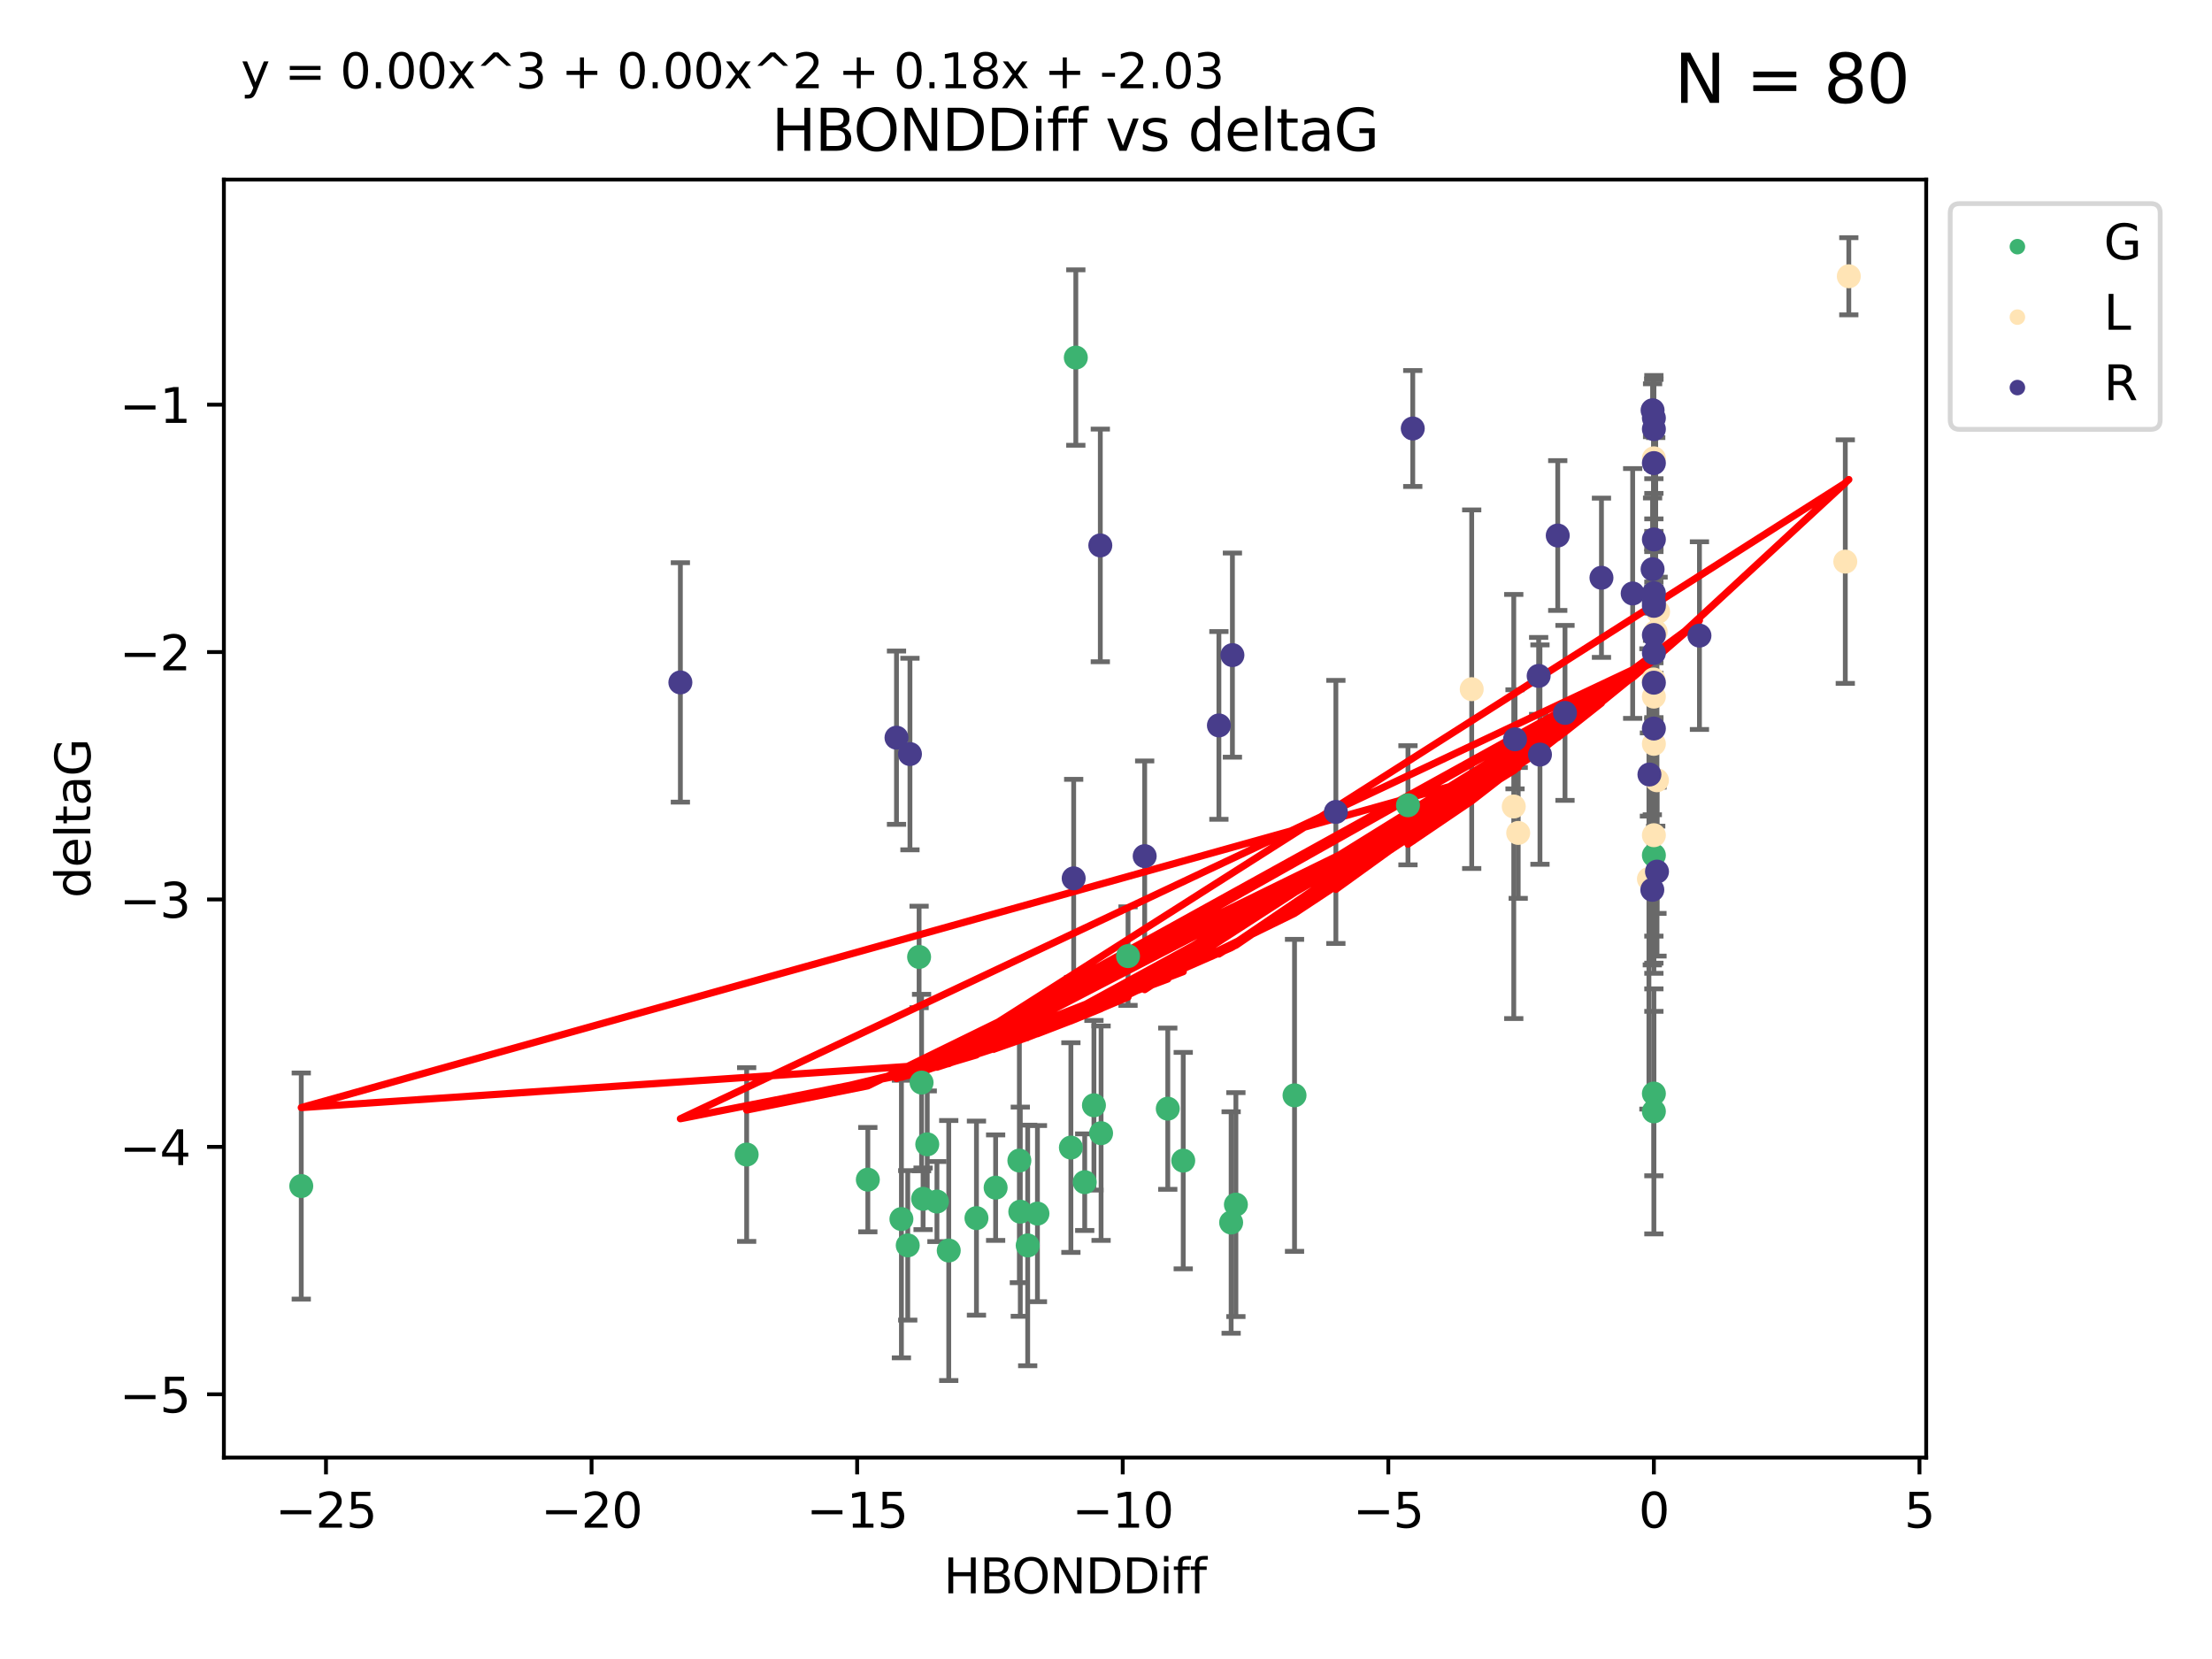<?xml version="1.0" encoding="utf-8" standalone="no"?>
<!DOCTYPE svg PUBLIC "-//W3C//DTD SVG 1.1//EN"
  "http://www.w3.org/Graphics/SVG/1.1/DTD/svg11.dtd">
<svg xmlns:xlink="http://www.w3.org/1999/xlink" width="460.8pt" height="345.6pt" viewBox="0 0 460.8 345.6" xmlns="http://www.w3.org/2000/svg" version="1.1">
 <defs>
  <style type="text/css">*{stroke-linejoin: round; stroke-linecap: butt}</style>
 </defs>
 <g id="figure_1">
  <g id="patch_1">
   <path d="M 0 345.6 
L 460.8 345.6 
L 460.8 0 
L 0 0 
z
" style="fill: #ffffff"/>
  </g>
  <g id="axes_1">
   <g id="patch_2">
    <path d="M 46.64 303.64 
L 401.26 303.64 
L 401.26 37.411 
L 46.64 37.411 
z
" style="fill: #ffffff"/>
   </g>
   <g id="PathCollection_1">
    <defs>
     <path id="m4593e53c09" d="M 0 1.118 
C 0.297 1.118 0.581 1 0.791 0.791 
C 1 0.581 1.118 0.297 1.118 0 
C 1.118 -0.297 1 -0.581 0.791 -0.791 
C 0.581 -1 0.297 -1.118 0 -1.118 
C -0.297 -1.118 -0.581 -1 -0.791 -0.791 
C -1 -0.581 -1.118 -0.297 -1.118 0 
C -1.118 0.297 -1 0.581 -0.791 0.791 
C -0.581 1 -0.297 1.118 0 1.118 
z
" style="stroke: #3cb371"/>
    </defs>
    <g clip-path="url(#p15dad925fa)">
     <use xlink:href="#m4593e53c09" x="207.409" y="247.411" style="fill: #3cb371; stroke: #3cb371"/>
     <use xlink:href="#m4593e53c09" x="214.088" y="259.447" style="fill: #3cb371; stroke: #3cb371"/>
     <use xlink:href="#m4593e53c09" x="229.375" y="236.065" style="fill: #3cb371; stroke: #3cb371"/>
     <use xlink:href="#m4593e53c09" x="223.088" y="239.059" style="fill: #3cb371; stroke: #3cb371"/>
     <use xlink:href="#m4593e53c09" x="187.781" y="253.948" style="fill: #3cb371; stroke: #3cb371"/>
     <use xlink:href="#m4593e53c09" x="203.414" y="253.756" style="fill: #3cb371; stroke: #3cb371"/>
     <use xlink:href="#m4593e53c09" x="155.542" y="240.514" style="fill: #3cb371; stroke: #3cb371"/>
     <use xlink:href="#m4593e53c09" x="180.786" y="245.741" style="fill: #3cb371; stroke: #3cb371"/>
     <use xlink:href="#m4593e53c09" x="62.759" y="247.074" style="fill: #3cb371; stroke: #3cb371"/>
     <use xlink:href="#m4593e53c09" x="197.642" y="260.506" style="fill: #3cb371; stroke: #3cb371"/>
     <use xlink:href="#m4593e53c09" x="212.546" y="252.417" style="fill: #3cb371; stroke: #3cb371"/>
     <use xlink:href="#m4593e53c09" x="256.469" y="254.671" style="fill: #3cb371; stroke: #3cb371"/>
     <use xlink:href="#m4593e53c09" x="212.353" y="241.768" style="fill: #3cb371; stroke: #3cb371"/>
     <use xlink:href="#m4593e53c09" x="195.182" y="250.306" style="fill: #3cb371; stroke: #3cb371"/>
     <use xlink:href="#m4593e53c09" x="225.966" y="246.267" style="fill: #3cb371; stroke: #3cb371"/>
     <use xlink:href="#m4593e53c09" x="234.99" y="199.176" style="fill: #3cb371; stroke: #3cb371"/>
     <use xlink:href="#m4593e53c09" x="216.119" y="252.817" style="fill: #3cb371; stroke: #3cb371"/>
     <use xlink:href="#m4593e53c09" x="224.113" y="74.487" style="fill: #3cb371; stroke: #3cb371"/>
     <use xlink:href="#m4593e53c09" x="192.295" y="249.734" style="fill: #3cb371; stroke: #3cb371"/>
     <use xlink:href="#m4593e53c09" x="246.489" y="241.78" style="fill: #3cb371; stroke: #3cb371"/>
     <use xlink:href="#m4593e53c09" x="189.098" y="259.433" style="fill: #3cb371; stroke: #3cb371"/>
     <use xlink:href="#m4593e53c09" x="243.27" y="230.958" style="fill: #3cb371; stroke: #3cb371"/>
     <use xlink:href="#m4593e53c09" x="191.465" y="199.35" style="fill: #3cb371; stroke: #3cb371"/>
     <use xlink:href="#m4593e53c09" x="191.982" y="225.519" style="fill: #3cb371; stroke: #3cb371"/>
     <use xlink:href="#m4593e53c09" x="293.306" y="167.751" style="fill: #3cb371; stroke: #3cb371"/>
     <use xlink:href="#m4593e53c09" x="193.166" y="238.387" style="fill: #3cb371; stroke: #3cb371"/>
     <use xlink:href="#m4593e53c09" x="227.887" y="230.251" style="fill: #3cb371; stroke: #3cb371"/>
     <use xlink:href="#m4593e53c09" x="269.674" y="228.181" style="fill: #3cb371; stroke: #3cb371"/>
     <use xlink:href="#m4593e53c09" x="344.534" y="178.168" style="fill: #3cb371; stroke: #3cb371"/>
     <use xlink:href="#m4593e53c09" x="344.534" y="231.518" style="fill: #3cb371; stroke: #3cb371"/>
     <use xlink:href="#m4593e53c09" x="257.46" y="250.936" style="fill: #3cb371; stroke: #3cb371"/>
     <use xlink:href="#m4593e53c09" x="344.534" y="227.807" style="fill: #3cb371; stroke: #3cb371"/>
    </g>
   </g>
   <g id="PathCollection_2">
    <defs>
     <path id="mf3431014ad" d="M 0 1.118 
C 0.297 1.118 0.581 1 0.791 0.791 
C 1 0.581 1.118 0.297 1.118 0 
C 1.118 -0.297 1 -0.581 0.791 -0.791 
C 0.581 -1 0.297 -1.118 0 -1.118 
C -0.297 -1.118 -0.581 -1 -0.791 -0.791 
C -1 -0.581 -1.118 -0.297 -1.118 0 
C -1.118 0.297 -1 0.581 -0.791 0.791 
C -0.581 1 -0.297 1.118 0 1.118 
z
" style="stroke: #ffe4b5"/>
    </defs>
    <g clip-path="url(#p15dad925fa)">
     <use xlink:href="#mf3431014ad" x="316.271" y="173.513" style="fill: #ffe4b5; stroke: #ffe4b5"/>
     <use xlink:href="#mf3431014ad" x="315.345" y="168.009" style="fill: #ffe4b5; stroke: #ffe4b5"/>
     <use xlink:href="#mf3431014ad" x="384.408" y="116.995" style="fill: #ffe4b5; stroke: #ffe4b5"/>
     <use xlink:href="#mf3431014ad" x="344.466" y="141.544" style="fill: #ffe4b5; stroke: #ffe4b5"/>
     <use xlink:href="#mf3431014ad" x="344.534" y="95.475" style="fill: #ffe4b5; stroke: #ffe4b5"/>
     <use xlink:href="#mf3431014ad" x="306.584" y="143.571" style="fill: #ffe4b5; stroke: #ffe4b5"/>
     <use xlink:href="#mf3431014ad" x="344.534" y="173.988" style="fill: #ffe4b5; stroke: #ffe4b5"/>
     <use xlink:href="#mf3431014ad" x="343.5" y="183.098" style="fill: #ffe4b5; stroke: #ffe4b5"/>
     <use xlink:href="#mf3431014ad" x="345.411" y="127.443" style="fill: #ffe4b5; stroke: #ffe4b5"/>
     <use xlink:href="#mf3431014ad" x="344.917" y="131.627" style="fill: #ffe4b5; stroke: #ffe4b5"/>
     <use xlink:href="#mf3431014ad" x="345.175" y="162.542" style="fill: #ffe4b5; stroke: #ffe4b5"/>
     <use xlink:href="#mf3431014ad" x="385.141" y="57.552" style="fill: #ffe4b5; stroke: #ffe4b5"/>
     <use xlink:href="#mf3431014ad" x="344.534" y="154.96" style="fill: #ffe4b5; stroke: #ffe4b5"/>
     <use xlink:href="#mf3431014ad" x="344.534" y="145.118" style="fill: #ffe4b5; stroke: #ffe4b5"/>
    </g>
   </g>
   <g id="PathCollection_3">
    <defs>
     <path id="m78878c0b61" d="M 0 1.118 
C 0.297 1.118 0.581 1 0.791 0.791 
C 1 0.581 1.118 0.297 1.118 0 
C 1.118 -0.297 1 -0.581 0.791 -0.791 
C 0.581 -1 0.297 -1.118 0 -1.118 
C -0.297 -1.118 -0.581 -1 -0.791 -0.791 
C -1 -0.581 -1.118 -0.297 -1.118 0 
C -1.118 0.297 -1 0.581 -0.791 0.791 
C -0.581 1 -0.297 1.118 0 1.118 
z
" style="stroke: #483d8b"/>
    </defs>
    <g clip-path="url(#p15dad925fa)">
     <use xlink:href="#m78878c0b61" x="141.735" y="142.162" style="fill: #483d8b; stroke: #483d8b"/>
     <use xlink:href="#m78878c0b61" x="344.534" y="126.211" style="fill: #483d8b; stroke: #483d8b"/>
     <use xlink:href="#m78878c0b61" x="320.804" y="157.193" style="fill: #483d8b; stroke: #483d8b"/>
     <use xlink:href="#m78878c0b61" x="223.668" y="182.979" style="fill: #483d8b; stroke: #483d8b"/>
     <use xlink:href="#m78878c0b61" x="344.534" y="132.283" style="fill: #483d8b; stroke: #483d8b"/>
     <use xlink:href="#m78878c0b61" x="344.264" y="85.462" style="fill: #483d8b; stroke: #483d8b"/>
     <use xlink:href="#m78878c0b61" x="343.606" y="161.345" style="fill: #483d8b; stroke: #483d8b"/>
     <use xlink:href="#m78878c0b61" x="344.534" y="151.766" style="fill: #483d8b; stroke: #483d8b"/>
     <use xlink:href="#m78878c0b61" x="229.215" y="113.619" style="fill: #483d8b; stroke: #483d8b"/>
     <use xlink:href="#m78878c0b61" x="340.116" y="123.63" style="fill: #483d8b; stroke: #483d8b"/>
     <use xlink:href="#m78878c0b61" x="344.263" y="118.57" style="fill: #483d8b; stroke: #483d8b"/>
     <use xlink:href="#m78878c0b61" x="238.458" y="178.349" style="fill: #483d8b; stroke: #483d8b"/>
     <use xlink:href="#m78878c0b61" x="344.534" y="89.383" style="fill: #483d8b; stroke: #483d8b"/>
     <use xlink:href="#m78878c0b61" x="256.736" y="136.47" style="fill: #483d8b; stroke: #483d8b"/>
     <use xlink:href="#m78878c0b61" x="344.534" y="136.029" style="fill: #483d8b; stroke: #483d8b"/>
     <use xlink:href="#m78878c0b61" x="324.507" y="111.56" style="fill: #483d8b; stroke: #483d8b"/>
     <use xlink:href="#m78878c0b61" x="345.185" y="181.573" style="fill: #483d8b; stroke: #483d8b"/>
     <use xlink:href="#m78878c0b61" x="253.92" y="151.118" style="fill: #483d8b; stroke: #483d8b"/>
     <use xlink:href="#m78878c0b61" x="315.609" y="154.01" style="fill: #483d8b; stroke: #483d8b"/>
     <use xlink:href="#m78878c0b61" x="189.56" y="157.081" style="fill: #483d8b; stroke: #483d8b"/>
     <use xlink:href="#m78878c0b61" x="344.534" y="96.47" style="fill: #483d8b; stroke: #483d8b"/>
     <use xlink:href="#m78878c0b61" x="354.027" y="132.408" style="fill: #483d8b; stroke: #483d8b"/>
     <use xlink:href="#m78878c0b61" x="278.287" y="169.138" style="fill: #483d8b; stroke: #483d8b"/>
     <use xlink:href="#m78878c0b61" x="344.534" y="123.566" style="fill: #483d8b; stroke: #483d8b"/>
     <use xlink:href="#m78878c0b61" x="186.757" y="153.673" style="fill: #483d8b; stroke: #483d8b"/>
     <use xlink:href="#m78878c0b61" x="344.534" y="87.083" style="fill: #483d8b; stroke: #483d8b"/>
     <use xlink:href="#m78878c0b61" x="320.531" y="140.804" style="fill: #483d8b; stroke: #483d8b"/>
     <use xlink:href="#m78878c0b61" x="333.613" y="120.357" style="fill: #483d8b; stroke: #483d8b"/>
     <use xlink:href="#m78878c0b61" x="326.018" y="148.507" style="fill: #483d8b; stroke: #483d8b"/>
     <use xlink:href="#m78878c0b61" x="344.534" y="142.217" style="fill: #483d8b; stroke: #483d8b"/>
     <use xlink:href="#m78878c0b61" x="294.305" y="89.263" style="fill: #483d8b; stroke: #483d8b"/>
     <use xlink:href="#m78878c0b61" x="344.534" y="112.379" style="fill: #483d8b; stroke: #483d8b"/>
     <use xlink:href="#m78878c0b61" x="344.208" y="185.367" style="fill: #483d8b; stroke: #483d8b"/>
     <use xlink:href="#m78878c0b61" x="344.534" y="125.481" style="fill: #483d8b; stroke: #483d8b"/>
    </g>
   </g>
   <g id="matplotlib.axis_1">
    <g id="xtick_1">
     <g id="line2d_1">
      <defs>
       <path id="mb2cdb9df6d" d="M 0 0 
L 0 3.5 
" style="stroke: #000000; stroke-width: 0.8"/>
      </defs>
      <g>
       <use xlink:href="#mb2cdb9df6d" x="67.909" y="303.64" style="stroke: #000000; stroke-width: 0.8"/>
      </g>
     </g>
     <g id="text_1">
      <!-- −25 -->
      <g transform="translate(57.356 318.238)scale(0.1 -0.1)">
       <defs>
        <path id="DejaVuSans-2212" d="M 678 2272 
L 4684 2272 
L 4684 1741 
L 678 1741 
L 678 2272 
z
" transform="scale(0.016)"/>
        <path id="DejaVuSans-32" d="M 1228 531 
L 3431 531 
L 3431 0 
L 469 0 
L 469 531 
Q 828 903 1448 1529 
Q 2069 2156 2228 2338 
Q 2531 2678 2651 2914 
Q 2772 3150 2772 3378 
Q 2772 3750 2511 3984 
Q 2250 4219 1831 4219 
Q 1534 4219 1204 4116 
Q 875 4013 500 3803 
L 500 4441 
Q 881 4594 1212 4672 
Q 1544 4750 1819 4750 
Q 2544 4750 2975 4387 
Q 3406 4025 3406 3419 
Q 3406 3131 3298 2873 
Q 3191 2616 2906 2266 
Q 2828 2175 2409 1742 
Q 1991 1309 1228 531 
z
" transform="scale(0.016)"/>
        <path id="DejaVuSans-35" d="M 691 4666 
L 3169 4666 
L 3169 4134 
L 1269 4134 
L 1269 2991 
Q 1406 3038 1543 3061 
Q 1681 3084 1819 3084 
Q 2600 3084 3056 2656 
Q 3513 2228 3513 1497 
Q 3513 744 3044 326 
Q 2575 -91 1722 -91 
Q 1428 -91 1123 -41 
Q 819 9 494 109 
L 494 744 
Q 775 591 1075 516 
Q 1375 441 1709 441 
Q 2250 441 2565 725 
Q 2881 1009 2881 1497 
Q 2881 1984 2565 2268 
Q 2250 2553 1709 2553 
Q 1456 2553 1204 2497 
Q 953 2441 691 2322 
L 691 4666 
z
" transform="scale(0.016)"/>
       </defs>
       <use xlink:href="#DejaVuSans-2212"/>
       <use xlink:href="#DejaVuSans-32" x="83.789"/>
       <use xlink:href="#DejaVuSans-35" x="147.412"/>
      </g>
     </g>
    </g>
    <g id="xtick_2">
     <g id="line2d_2">
      <g>
       <use xlink:href="#mb2cdb9df6d" x="123.234" y="303.64" style="stroke: #000000; stroke-width: 0.8"/>
      </g>
     </g>
     <g id="text_2">
      <!-- −20 -->
      <g transform="translate(112.682 318.238)scale(0.1 -0.1)">
       <defs>
        <path id="DejaVuSans-30" d="M 2034 4250 
Q 1547 4250 1301 3770 
Q 1056 3291 1056 2328 
Q 1056 1369 1301 889 
Q 1547 409 2034 409 
Q 2525 409 2770 889 
Q 3016 1369 3016 2328 
Q 3016 3291 2770 3770 
Q 2525 4250 2034 4250 
z
M 2034 4750 
Q 2819 4750 3233 4129 
Q 3647 3509 3647 2328 
Q 3647 1150 3233 529 
Q 2819 -91 2034 -91 
Q 1250 -91 836 529 
Q 422 1150 422 2328 
Q 422 3509 836 4129 
Q 1250 4750 2034 4750 
z
" transform="scale(0.016)"/>
       </defs>
       <use xlink:href="#DejaVuSans-2212"/>
       <use xlink:href="#DejaVuSans-32" x="83.789"/>
       <use xlink:href="#DejaVuSans-30" x="147.412"/>
      </g>
     </g>
    </g>
    <g id="xtick_3">
     <g id="line2d_3">
      <g>
       <use xlink:href="#mb2cdb9df6d" x="178.559" y="303.64" style="stroke: #000000; stroke-width: 0.8"/>
      </g>
     </g>
     <g id="text_3">
      <!-- −15 -->
      <g transform="translate(168.007 318.238)scale(0.1 -0.1)">
       <defs>
        <path id="DejaVuSans-31" d="M 794 531 
L 1825 531 
L 1825 4091 
L 703 3866 
L 703 4441 
L 1819 4666 
L 2450 4666 
L 2450 531 
L 3481 531 
L 3481 0 
L 794 0 
L 794 531 
z
" transform="scale(0.016)"/>
       </defs>
       <use xlink:href="#DejaVuSans-2212"/>
       <use xlink:href="#DejaVuSans-31" x="83.789"/>
       <use xlink:href="#DejaVuSans-35" x="147.412"/>
      </g>
     </g>
    </g>
    <g id="xtick_4">
     <g id="line2d_4">
      <g>
       <use xlink:href="#mb2cdb9df6d" x="233.884" y="303.64" style="stroke: #000000; stroke-width: 0.8"/>
      </g>
     </g>
     <g id="text_4">
      <!-- −10 -->
      <g transform="translate(223.332 318.238)scale(0.1 -0.1)">
       <use xlink:href="#DejaVuSans-2212"/>
       <use xlink:href="#DejaVuSans-31" x="83.789"/>
       <use xlink:href="#DejaVuSans-30" x="147.412"/>
      </g>
     </g>
    </g>
    <g id="xtick_5">
     <g id="line2d_5">
      <g>
       <use xlink:href="#mb2cdb9df6d" x="289.209" y="303.64" style="stroke: #000000; stroke-width: 0.8"/>
      </g>
     </g>
     <g id="text_5">
      <!-- −5 -->
      <g transform="translate(281.838 318.238)scale(0.1 -0.1)">
       <use xlink:href="#DejaVuSans-2212"/>
       <use xlink:href="#DejaVuSans-35" x="83.789"/>
      </g>
     </g>
    </g>
    <g id="xtick_6">
     <g id="line2d_6">
      <g>
       <use xlink:href="#mb2cdb9df6d" x="344.534" y="303.64" style="stroke: #000000; stroke-width: 0.8"/>
      </g>
     </g>
     <g id="text_6">
      <!-- 0 -->
      <g transform="translate(341.353 318.238)scale(0.1 -0.1)">
       <use xlink:href="#DejaVuSans-30"/>
      </g>
     </g>
    </g>
    <g id="xtick_7">
     <g id="line2d_7">
      <g>
       <use xlink:href="#mb2cdb9df6d" x="399.86" y="303.64" style="stroke: #000000; stroke-width: 0.8"/>
      </g>
     </g>
     <g id="text_7">
      <!-- 5 -->
      <g transform="translate(396.678 318.238)scale(0.1 -0.1)">
       <use xlink:href="#DejaVuSans-35"/>
      </g>
     </g>
    </g>
    <g id="text_8">
     <!-- HBONDDiff -->
     <g transform="translate(196.561 331.917)scale(0.1 -0.1)">
      <defs>
       <path id="DejaVuSans-48" d="M 628 4666 
L 1259 4666 
L 1259 2753 
L 3553 2753 
L 3553 4666 
L 4184 4666 
L 4184 0 
L 3553 0 
L 3553 2222 
L 1259 2222 
L 1259 0 
L 628 0 
L 628 4666 
z
" transform="scale(0.016)"/>
       <path id="DejaVuSans-42" d="M 1259 2228 
L 1259 519 
L 2272 519 
Q 2781 519 3026 730 
Q 3272 941 3272 1375 
Q 3272 1813 3026 2020 
Q 2781 2228 2272 2228 
L 1259 2228 
z
M 1259 4147 
L 1259 2741 
L 2194 2741 
Q 2656 2741 2882 2914 
Q 3109 3088 3109 3444 
Q 3109 3797 2882 3972 
Q 2656 4147 2194 4147 
L 1259 4147 
z
M 628 4666 
L 2241 4666 
Q 2963 4666 3353 4366 
Q 3744 4066 3744 3513 
Q 3744 3084 3544 2831 
Q 3344 2578 2956 2516 
Q 3422 2416 3680 2098 
Q 3938 1781 3938 1306 
Q 3938 681 3513 340 
Q 3088 0 2303 0 
L 628 0 
L 628 4666 
z
" transform="scale(0.016)"/>
       <path id="DejaVuSans-4f" d="M 2522 4238 
Q 1834 4238 1429 3725 
Q 1025 3213 1025 2328 
Q 1025 1447 1429 934 
Q 1834 422 2522 422 
Q 3209 422 3611 934 
Q 4013 1447 4013 2328 
Q 4013 3213 3611 3725 
Q 3209 4238 2522 4238 
z
M 2522 4750 
Q 3503 4750 4090 4092 
Q 4678 3434 4678 2328 
Q 4678 1225 4090 567 
Q 3503 -91 2522 -91 
Q 1538 -91 948 565 
Q 359 1222 359 2328 
Q 359 3434 948 4092 
Q 1538 4750 2522 4750 
z
" transform="scale(0.016)"/>
       <path id="DejaVuSans-4e" d="M 628 4666 
L 1478 4666 
L 3547 763 
L 3547 4666 
L 4159 4666 
L 4159 0 
L 3309 0 
L 1241 3903 
L 1241 0 
L 628 0 
L 628 4666 
z
" transform="scale(0.016)"/>
       <path id="DejaVuSans-44" d="M 1259 4147 
L 1259 519 
L 2022 519 
Q 2988 519 3436 956 
Q 3884 1394 3884 2338 
Q 3884 3275 3436 3711 
Q 2988 4147 2022 4147 
L 1259 4147 
z
M 628 4666 
L 1925 4666 
Q 3281 4666 3915 4102 
Q 4550 3538 4550 2338 
Q 4550 1131 3912 565 
Q 3275 0 1925 0 
L 628 0 
L 628 4666 
z
" transform="scale(0.016)"/>
       <path id="DejaVuSans-69" d="M 603 3500 
L 1178 3500 
L 1178 0 
L 603 0 
L 603 3500 
z
M 603 4863 
L 1178 4863 
L 1178 4134 
L 603 4134 
L 603 4863 
z
" transform="scale(0.016)"/>
       <path id="DejaVuSans-66" d="M 2375 4863 
L 2375 4384 
L 1825 4384 
Q 1516 4384 1395 4259 
Q 1275 4134 1275 3809 
L 1275 3500 
L 2222 3500 
L 2222 3053 
L 1275 3053 
L 1275 0 
L 697 0 
L 697 3053 
L 147 3053 
L 147 3500 
L 697 3500 
L 697 3744 
Q 697 4328 969 4595 
Q 1241 4863 1831 4863 
L 2375 4863 
z
" transform="scale(0.016)"/>
      </defs>
      <use xlink:href="#DejaVuSans-48"/>
      <use xlink:href="#DejaVuSans-42" x="75.195"/>
      <use xlink:href="#DejaVuSans-4f" x="142.049"/>
      <use xlink:href="#DejaVuSans-4e" x="220.76"/>
      <use xlink:href="#DejaVuSans-44" x="295.564"/>
      <use xlink:href="#DejaVuSans-44" x="372.566"/>
      <use xlink:href="#DejaVuSans-69" x="449.568"/>
      <use xlink:href="#DejaVuSans-66" x="477.352"/>
      <use xlink:href="#DejaVuSans-66" x="512.557"/>
     </g>
    </g>
   </g>
   <g id="matplotlib.axis_2">
    <g id="ytick_1">
     <g id="line2d_8">
      <defs>
       <path id="m4221cf0dee" d="M 0 0 
L -3.5 0 
" style="stroke: #000000; stroke-width: 0.8"/>
      </defs>
      <g>
       <use xlink:href="#m4221cf0dee" x="46.64" y="290.454" style="stroke: #000000; stroke-width: 0.8"/>
      </g>
     </g>
     <g id="text_9">
      <!-- −5 -->
      <g transform="translate(24.898 294.254)scale(0.1 -0.1)">
       <use xlink:href="#DejaVuSans-2212"/>
       <use xlink:href="#DejaVuSans-35" x="83.789"/>
      </g>
     </g>
    </g>
    <g id="ytick_2">
     <g id="line2d_9">
      <g>
       <use xlink:href="#m4221cf0dee" x="46.64" y="238.915" style="stroke: #000000; stroke-width: 0.8"/>
      </g>
     </g>
     <g id="text_10">
      <!-- −4 -->
      <g transform="translate(24.898 242.714)scale(0.1 -0.1)">
       <defs>
        <path id="DejaVuSans-34" d="M 2419 4116 
L 825 1625 
L 2419 1625 
L 2419 4116 
z
M 2253 4666 
L 3047 4666 
L 3047 1625 
L 3713 1625 
L 3713 1100 
L 3047 1100 
L 3047 0 
L 2419 0 
L 2419 1100 
L 313 1100 
L 313 1709 
L 2253 4666 
z
" transform="scale(0.016)"/>
       </defs>
       <use xlink:href="#DejaVuSans-2212"/>
       <use xlink:href="#DejaVuSans-34" x="83.789"/>
      </g>
     </g>
    </g>
    <g id="ytick_3">
     <g id="line2d_10">
      <g>
       <use xlink:href="#m4221cf0dee" x="46.64" y="187.376" style="stroke: #000000; stroke-width: 0.8"/>
      </g>
     </g>
     <g id="text_11">
      <!-- −3 -->
      <g transform="translate(24.898 191.175)scale(0.1 -0.1)">
       <defs>
        <path id="DejaVuSans-33" d="M 2597 2516 
Q 3050 2419 3304 2112 
Q 3559 1806 3559 1356 
Q 3559 666 3084 287 
Q 2609 -91 1734 -91 
Q 1441 -91 1130 -33 
Q 819 25 488 141 
L 488 750 
Q 750 597 1062 519 
Q 1375 441 1716 441 
Q 2309 441 2620 675 
Q 2931 909 2931 1356 
Q 2931 1769 2642 2001 
Q 2353 2234 1838 2234 
L 1294 2234 
L 1294 2753 
L 1863 2753 
Q 2328 2753 2575 2939 
Q 2822 3125 2822 3475 
Q 2822 3834 2567 4026 
Q 2313 4219 1838 4219 
Q 1578 4219 1281 4162 
Q 984 4106 628 3988 
L 628 4550 
Q 988 4650 1302 4700 
Q 1616 4750 1894 4750 
Q 2613 4750 3031 4423 
Q 3450 4097 3450 3541 
Q 3450 3153 3228 2886 
Q 3006 2619 2597 2516 
z
" transform="scale(0.016)"/>
       </defs>
       <use xlink:href="#DejaVuSans-2212"/>
       <use xlink:href="#DejaVuSans-33" x="83.789"/>
      </g>
     </g>
    </g>
    <g id="ytick_4">
     <g id="line2d_11">
      <g>
       <use xlink:href="#m4221cf0dee" x="46.64" y="135.837" style="stroke: #000000; stroke-width: 0.8"/>
      </g>
     </g>
     <g id="text_12">
      <!-- −2 -->
      <g transform="translate(24.898 139.636)scale(0.1 -0.1)">
       <use xlink:href="#DejaVuSans-2212"/>
       <use xlink:href="#DejaVuSans-32" x="83.789"/>
      </g>
     </g>
    </g>
    <g id="ytick_5">
     <g id="line2d_12">
      <g>
       <use xlink:href="#m4221cf0dee" x="46.64" y="84.298" style="stroke: #000000; stroke-width: 0.8"/>
      </g>
     </g>
     <g id="text_13">
      <!-- −1 -->
      <g transform="translate(24.898 88.097)scale(0.1 -0.1)">
       <use xlink:href="#DejaVuSans-2212"/>
       <use xlink:href="#DejaVuSans-31" x="83.789"/>
      </g>
     </g>
    </g>
    <g id="text_14">
     <!-- deltaG -->
     <g transform="translate(18.818 187.064)rotate(-90)scale(0.1 -0.1)">
      <defs>
       <path id="DejaVuSans-64" d="M 2906 2969 
L 2906 4863 
L 3481 4863 
L 3481 0 
L 2906 0 
L 2906 525 
Q 2725 213 2448 61 
Q 2172 -91 1784 -91 
Q 1150 -91 751 415 
Q 353 922 353 1747 
Q 353 2572 751 3078 
Q 1150 3584 1784 3584 
Q 2172 3584 2448 3432 
Q 2725 3281 2906 2969 
z
M 947 1747 
Q 947 1113 1208 752 
Q 1469 391 1925 391 
Q 2381 391 2643 752 
Q 2906 1113 2906 1747 
Q 2906 2381 2643 2742 
Q 2381 3103 1925 3103 
Q 1469 3103 1208 2742 
Q 947 2381 947 1747 
z
" transform="scale(0.016)"/>
       <path id="DejaVuSans-65" d="M 3597 1894 
L 3597 1613 
L 953 1613 
Q 991 1019 1311 708 
Q 1631 397 2203 397 
Q 2534 397 2845 478 
Q 3156 559 3463 722 
L 3463 178 
Q 3153 47 2828 -22 
Q 2503 -91 2169 -91 
Q 1331 -91 842 396 
Q 353 884 353 1716 
Q 353 2575 817 3079 
Q 1281 3584 2069 3584 
Q 2775 3584 3186 3129 
Q 3597 2675 3597 1894 
z
M 3022 2063 
Q 3016 2534 2758 2815 
Q 2500 3097 2075 3097 
Q 1594 3097 1305 2825 
Q 1016 2553 972 2059 
L 3022 2063 
z
" transform="scale(0.016)"/>
       <path id="DejaVuSans-6c" d="M 603 4863 
L 1178 4863 
L 1178 0 
L 603 0 
L 603 4863 
z
" transform="scale(0.016)"/>
       <path id="DejaVuSans-74" d="M 1172 4494 
L 1172 3500 
L 2356 3500 
L 2356 3053 
L 1172 3053 
L 1172 1153 
Q 1172 725 1289 603 
Q 1406 481 1766 481 
L 2356 481 
L 2356 0 
L 1766 0 
Q 1100 0 847 248 
Q 594 497 594 1153 
L 594 3053 
L 172 3053 
L 172 3500 
L 594 3500 
L 594 4494 
L 1172 4494 
z
" transform="scale(0.016)"/>
       <path id="DejaVuSans-61" d="M 2194 1759 
Q 1497 1759 1228 1600 
Q 959 1441 959 1056 
Q 959 750 1161 570 
Q 1363 391 1709 391 
Q 2188 391 2477 730 
Q 2766 1069 2766 1631 
L 2766 1759 
L 2194 1759 
z
M 3341 1997 
L 3341 0 
L 2766 0 
L 2766 531 
Q 2569 213 2275 61 
Q 1981 -91 1556 -91 
Q 1019 -91 701 211 
Q 384 513 384 1019 
Q 384 1609 779 1909 
Q 1175 2209 1959 2209 
L 2766 2209 
L 2766 2266 
Q 2766 2663 2505 2880 
Q 2244 3097 1772 3097 
Q 1472 3097 1187 3025 
Q 903 2953 641 2809 
L 641 3341 
Q 956 3463 1253 3523 
Q 1550 3584 1831 3584 
Q 2591 3584 2966 3190 
Q 3341 2797 3341 1997 
z
" transform="scale(0.016)"/>
       <path id="DejaVuSans-47" d="M 3809 666 
L 3809 1919 
L 2778 1919 
L 2778 2438 
L 4434 2438 
L 4434 434 
Q 4069 175 3628 42 
Q 3188 -91 2688 -91 
Q 1594 -91 976 548 
Q 359 1188 359 2328 
Q 359 3472 976 4111 
Q 1594 4750 2688 4750 
Q 3144 4750 3555 4637 
Q 3966 4525 4313 4306 
L 4313 3634 
Q 3963 3931 3569 4081 
Q 3175 4231 2741 4231 
Q 1884 4231 1454 3753 
Q 1025 3275 1025 2328 
Q 1025 1384 1454 906 
Q 1884 428 2741 428 
Q 3075 428 3337 486 
Q 3600 544 3809 666 
z
" transform="scale(0.016)"/>
      </defs>
      <use xlink:href="#DejaVuSans-64"/>
      <use xlink:href="#DejaVuSans-65" x="63.477"/>
      <use xlink:href="#DejaVuSans-6c" x="125"/>
      <use xlink:href="#DejaVuSans-74" x="152.783"/>
      <use xlink:href="#DejaVuSans-61" x="191.992"/>
      <use xlink:href="#DejaVuSans-47" x="253.271"/>
     </g>
    </g>
   </g>
   <g id="LineCollection_1">
    <path d="M 207.409 258.4 
L 207.409 236.422 
" clip-path="url(#p15dad925fa)" style="fill: none; stroke: #696969"/>
    <path d="M 214.088 284.507 
L 214.088 234.388 
" clip-path="url(#p15dad925fa)" style="fill: none; stroke: #696969"/>
    <path d="M 229.375 258.396 
L 229.375 213.734 
" clip-path="url(#p15dad925fa)" style="fill: none; stroke: #696969"/>
    <path d="M 223.088 260.898 
L 223.088 217.22 
" clip-path="url(#p15dad925fa)" style="fill: none; stroke: #696969"/>
    <path d="M 187.781 282.867 
L 187.781 225.029 
" clip-path="url(#p15dad925fa)" style="fill: none; stroke: #696969"/>
    <path d="M 203.414 273.975 
L 203.414 233.538 
" clip-path="url(#p15dad925fa)" style="fill: none; stroke: #696969"/>
    <path d="M 155.542 258.607 
L 155.542 222.422 
" clip-path="url(#p15dad925fa)" style="fill: none; stroke: #696969"/>
    <path d="M 180.786 256.609 
L 180.786 234.874 
" clip-path="url(#p15dad925fa)" style="fill: none; stroke: #696969"/>
    <path d="M 62.759 270.623 
L 62.759 223.525 
" clip-path="url(#p15dad925fa)" style="fill: none; stroke: #696969"/>
    <path d="M 197.642 287.589 
L 197.642 233.422 
" clip-path="url(#p15dad925fa)" style="fill: none; stroke: #696969"/>
    <path d="M 212.546 274.207 
L 212.546 230.627 
" clip-path="url(#p15dad925fa)" style="fill: none; stroke: #696969"/>
    <path d="M 256.469 277.741 
L 256.469 231.6 
" clip-path="url(#p15dad925fa)" style="fill: none; stroke: #696969"/>
    <path d="M 212.353 267.201 
L 212.353 216.336 
" clip-path="url(#p15dad925fa)" style="fill: none; stroke: #696969"/>
    <path d="M 195.182 258.64 
L 195.182 241.972 
" clip-path="url(#p15dad925fa)" style="fill: none; stroke: #696969"/>
    <path d="M 225.966 256.328 
L 225.966 236.206 
" clip-path="url(#p15dad925fa)" style="fill: none; stroke: #696969"/>
    <path d="M 234.99 209.438 
L 234.99 188.913 
" clip-path="url(#p15dad925fa)" style="fill: none; stroke: #696969"/>
    <path d="M 216.119 271.162 
L 216.119 234.471 
" clip-path="url(#p15dad925fa)" style="fill: none; stroke: #696969"/>
    <path d="M 224.113 92.758 
L 224.113 56.215 
" clip-path="url(#p15dad925fa)" style="fill: none; stroke: #696969"/>
    <path d="M 192.295 256.151 
L 192.295 243.316 
" clip-path="url(#p15dad925fa)" style="fill: none; stroke: #696969"/>
    <path d="M 246.489 264.324 
L 246.489 219.235 
" clip-path="url(#p15dad925fa)" style="fill: none; stroke: #696969"/>
    <path d="M 189.098 275.002 
L 189.098 243.863 
" clip-path="url(#p15dad925fa)" style="fill: none; stroke: #696969"/>
    <path d="M 243.27 247.757 
L 243.27 214.159 
" clip-path="url(#p15dad925fa)" style="fill: none; stroke: #696969"/>
    <path d="M 191.465 209.922 
L 191.465 188.778 
" clip-path="url(#p15dad925fa)" style="fill: none; stroke: #696969"/>
    <path d="M 191.982 243.9 
L 191.982 207.138 
" clip-path="url(#p15dad925fa)" style="fill: none; stroke: #696969"/>
    <path d="M 293.306 180.157 
L 293.306 155.346 
" clip-path="url(#p15dad925fa)" style="fill: none; stroke: #696969"/>
    <path d="M 193.166 249.515 
L 193.166 227.258 
" clip-path="url(#p15dad925fa)" style="fill: none; stroke: #696969"/>
    <path d="M 227.887 247.92 
L 227.887 212.582 
" clip-path="url(#p15dad925fa)" style="fill: none; stroke: #696969"/>
    <path d="M 269.674 260.678 
L 269.674 195.685 
" clip-path="url(#p15dad925fa)" style="fill: none; stroke: #696969"/>
    <path d="M 344.534 200.641 
L 344.534 155.696 
" clip-path="url(#p15dad925fa)" style="fill: none; stroke: #696969"/>
    <path d="M 344.534 257.041 
L 344.534 205.995 
" clip-path="url(#p15dad925fa)" style="fill: none; stroke: #696969"/>
    <path d="M 257.46 274.259 
L 257.46 227.613 
" clip-path="url(#p15dad925fa)" style="fill: none; stroke: #696969"/>
    <path d="M 344.534 244.935 
L 344.534 210.68 
" clip-path="url(#p15dad925fa)" style="fill: none; stroke: #696969"/>
   </g>
   <g id="line2d_13">
    <defs>
     <path id="m72d316caf4" d="M 2 0 
L -2 -0 
" style="stroke: #696969"/>
    </defs>
    <g clip-path="url(#p15dad925fa)">
     <use xlink:href="#m72d316caf4" x="207.409" y="258.4" style="fill: #696969; stroke: #696969"/>
     <use xlink:href="#m72d316caf4" x="214.088" y="284.507" style="fill: #696969; stroke: #696969"/>
     <use xlink:href="#m72d316caf4" x="229.375" y="258.396" style="fill: #696969; stroke: #696969"/>
     <use xlink:href="#m72d316caf4" x="223.088" y="260.898" style="fill: #696969; stroke: #696969"/>
     <use xlink:href="#m72d316caf4" x="187.781" y="282.867" style="fill: #696969; stroke: #696969"/>
     <use xlink:href="#m72d316caf4" x="203.414" y="273.975" style="fill: #696969; stroke: #696969"/>
     <use xlink:href="#m72d316caf4" x="155.542" y="258.607" style="fill: #696969; stroke: #696969"/>
     <use xlink:href="#m72d316caf4" x="180.786" y="256.609" style="fill: #696969; stroke: #696969"/>
     <use xlink:href="#m72d316caf4" x="62.759" y="270.623" style="fill: #696969; stroke: #696969"/>
     <use xlink:href="#m72d316caf4" x="197.642" y="287.589" style="fill: #696969; stroke: #696969"/>
     <use xlink:href="#m72d316caf4" x="212.546" y="274.207" style="fill: #696969; stroke: #696969"/>
     <use xlink:href="#m72d316caf4" x="256.469" y="277.741" style="fill: #696969; stroke: #696969"/>
     <use xlink:href="#m72d316caf4" x="212.353" y="267.201" style="fill: #696969; stroke: #696969"/>
     <use xlink:href="#m72d316caf4" x="195.182" y="258.64" style="fill: #696969; stroke: #696969"/>
     <use xlink:href="#m72d316caf4" x="225.966" y="256.328" style="fill: #696969; stroke: #696969"/>
     <use xlink:href="#m72d316caf4" x="234.99" y="209.438" style="fill: #696969; stroke: #696969"/>
     <use xlink:href="#m72d316caf4" x="216.119" y="271.162" style="fill: #696969; stroke: #696969"/>
     <use xlink:href="#m72d316caf4" x="224.113" y="92.758" style="fill: #696969; stroke: #696969"/>
     <use xlink:href="#m72d316caf4" x="192.295" y="256.151" style="fill: #696969; stroke: #696969"/>
     <use xlink:href="#m72d316caf4" x="246.489" y="264.324" style="fill: #696969; stroke: #696969"/>
     <use xlink:href="#m72d316caf4" x="189.098" y="275.002" style="fill: #696969; stroke: #696969"/>
     <use xlink:href="#m72d316caf4" x="243.27" y="247.757" style="fill: #696969; stroke: #696969"/>
     <use xlink:href="#m72d316caf4" x="191.465" y="209.922" style="fill: #696969; stroke: #696969"/>
     <use xlink:href="#m72d316caf4" x="191.982" y="243.9" style="fill: #696969; stroke: #696969"/>
     <use xlink:href="#m72d316caf4" x="293.306" y="180.157" style="fill: #696969; stroke: #696969"/>
     <use xlink:href="#m72d316caf4" x="193.166" y="249.515" style="fill: #696969; stroke: #696969"/>
     <use xlink:href="#m72d316caf4" x="227.887" y="247.92" style="fill: #696969; stroke: #696969"/>
     <use xlink:href="#m72d316caf4" x="269.674" y="260.678" style="fill: #696969; stroke: #696969"/>
     <use xlink:href="#m72d316caf4" x="344.534" y="200.641" style="fill: #696969; stroke: #696969"/>
     <use xlink:href="#m72d316caf4" x="344.534" y="257.041" style="fill: #696969; stroke: #696969"/>
     <use xlink:href="#m72d316caf4" x="257.46" y="274.259" style="fill: #696969; stroke: #696969"/>
     <use xlink:href="#m72d316caf4" x="344.534" y="244.935" style="fill: #696969; stroke: #696969"/>
    </g>
   </g>
   <g id="line2d_14">
    <g clip-path="url(#p15dad925fa)">
     <use xlink:href="#m72d316caf4" x="207.409" y="236.422" style="fill: #696969; stroke: #696969"/>
     <use xlink:href="#m72d316caf4" x="214.088" y="234.388" style="fill: #696969; stroke: #696969"/>
     <use xlink:href="#m72d316caf4" x="229.375" y="213.734" style="fill: #696969; stroke: #696969"/>
     <use xlink:href="#m72d316caf4" x="223.088" y="217.22" style="fill: #696969; stroke: #696969"/>
     <use xlink:href="#m72d316caf4" x="187.781" y="225.029" style="fill: #696969; stroke: #696969"/>
     <use xlink:href="#m72d316caf4" x="203.414" y="233.538" style="fill: #696969; stroke: #696969"/>
     <use xlink:href="#m72d316caf4" x="155.542" y="222.422" style="fill: #696969; stroke: #696969"/>
     <use xlink:href="#m72d316caf4" x="180.786" y="234.874" style="fill: #696969; stroke: #696969"/>
     <use xlink:href="#m72d316caf4" x="62.759" y="223.525" style="fill: #696969; stroke: #696969"/>
     <use xlink:href="#m72d316caf4" x="197.642" y="233.422" style="fill: #696969; stroke: #696969"/>
     <use xlink:href="#m72d316caf4" x="212.546" y="230.627" style="fill: #696969; stroke: #696969"/>
     <use xlink:href="#m72d316caf4" x="256.469" y="231.6" style="fill: #696969; stroke: #696969"/>
     <use xlink:href="#m72d316caf4" x="212.353" y="216.336" style="fill: #696969; stroke: #696969"/>
     <use xlink:href="#m72d316caf4" x="195.182" y="241.972" style="fill: #696969; stroke: #696969"/>
     <use xlink:href="#m72d316caf4" x="225.966" y="236.206" style="fill: #696969; stroke: #696969"/>
     <use xlink:href="#m72d316caf4" x="234.99" y="188.913" style="fill: #696969; stroke: #696969"/>
     <use xlink:href="#m72d316caf4" x="216.119" y="234.471" style="fill: #696969; stroke: #696969"/>
     <use xlink:href="#m72d316caf4" x="224.113" y="56.215" style="fill: #696969; stroke: #696969"/>
     <use xlink:href="#m72d316caf4" x="192.295" y="243.316" style="fill: #696969; stroke: #696969"/>
     <use xlink:href="#m72d316caf4" x="246.489" y="219.235" style="fill: #696969; stroke: #696969"/>
     <use xlink:href="#m72d316caf4" x="189.098" y="243.863" style="fill: #696969; stroke: #696969"/>
     <use xlink:href="#m72d316caf4" x="243.27" y="214.159" style="fill: #696969; stroke: #696969"/>
     <use xlink:href="#m72d316caf4" x="191.465" y="188.778" style="fill: #696969; stroke: #696969"/>
     <use xlink:href="#m72d316caf4" x="191.982" y="207.138" style="fill: #696969; stroke: #696969"/>
     <use xlink:href="#m72d316caf4" x="293.306" y="155.346" style="fill: #696969; stroke: #696969"/>
     <use xlink:href="#m72d316caf4" x="193.166" y="227.258" style="fill: #696969; stroke: #696969"/>
     <use xlink:href="#m72d316caf4" x="227.887" y="212.582" style="fill: #696969; stroke: #696969"/>
     <use xlink:href="#m72d316caf4" x="269.674" y="195.685" style="fill: #696969; stroke: #696969"/>
     <use xlink:href="#m72d316caf4" x="344.534" y="155.696" style="fill: #696969; stroke: #696969"/>
     <use xlink:href="#m72d316caf4" x="344.534" y="205.995" style="fill: #696969; stroke: #696969"/>
     <use xlink:href="#m72d316caf4" x="257.46" y="227.613" style="fill: #696969; stroke: #696969"/>
     <use xlink:href="#m72d316caf4" x="344.534" y="210.68" style="fill: #696969; stroke: #696969"/>
    </g>
   </g>
   <g id="LineCollection_2">
    <path d="M 316.271 187.138 
L 316.271 159.887 
" clip-path="url(#p15dad925fa)" style="fill: none; stroke: #696969"/>
    <path d="M 315.345 212.187 
L 315.345 123.832 
" clip-path="url(#p15dad925fa)" style="fill: none; stroke: #696969"/>
    <path d="M 384.408 142.364 
L 384.408 91.625 
" clip-path="url(#p15dad925fa)" style="fill: none; stroke: #696969"/>
    <path d="M 344.466 185.53 
L 344.466 97.558 
" clip-path="url(#p15dad925fa)" style="fill: none; stroke: #696969"/>
    <path d="M 344.534 112.017 
L 344.534 78.933 
" clip-path="url(#p15dad925fa)" style="fill: none; stroke: #696969"/>
    <path d="M 306.584 180.922 
L 306.584 106.22 
" clip-path="url(#p15dad925fa)" style="fill: none; stroke: #696969"/>
    <path d="M 344.534 202.758 
L 344.534 145.217 
" clip-path="url(#p15dad925fa)" style="fill: none; stroke: #696969"/>
    <path d="M 343.5 231.048 
L 343.5 135.147 
" clip-path="url(#p15dad925fa)" style="fill: none; stroke: #696969"/>
    <path d="M 345.411 134.652 
L 345.411 120.234 
" clip-path="url(#p15dad925fa)" style="fill: none; stroke: #696969"/>
    <path d="M 344.917 172.099 
L 344.917 91.155 
" clip-path="url(#p15dad925fa)" style="fill: none; stroke: #696969"/>
    <path d="M 345.175 190.278 
L 345.175 134.806 
" clip-path="url(#p15dad925fa)" style="fill: none; stroke: #696969"/>
    <path d="M 385.141 65.591 
L 385.141 49.513 
" clip-path="url(#p15dad925fa)" style="fill: none; stroke: #696969"/>
    <path d="M 344.534 195.012 
L 344.534 114.908 
" clip-path="url(#p15dad925fa)" style="fill: none; stroke: #696969"/>
    <path d="M 344.534 182.147 
L 344.534 108.089 
" clip-path="url(#p15dad925fa)" style="fill: none; stroke: #696969"/>
   </g>
   <g id="line2d_15">
    <g clip-path="url(#p15dad925fa)">
     <use xlink:href="#m72d316caf4" x="316.271" y="187.138" style="fill: #696969; stroke: #696969"/>
     <use xlink:href="#m72d316caf4" x="315.345" y="212.187" style="fill: #696969; stroke: #696969"/>
     <use xlink:href="#m72d316caf4" x="384.408" y="142.364" style="fill: #696969; stroke: #696969"/>
     <use xlink:href="#m72d316caf4" x="344.466" y="185.53" style="fill: #696969; stroke: #696969"/>
     <use xlink:href="#m72d316caf4" x="344.534" y="112.017" style="fill: #696969; stroke: #696969"/>
     <use xlink:href="#m72d316caf4" x="306.584" y="180.922" style="fill: #696969; stroke: #696969"/>
     <use xlink:href="#m72d316caf4" x="344.534" y="202.758" style="fill: #696969; stroke: #696969"/>
     <use xlink:href="#m72d316caf4" x="343.5" y="231.048" style="fill: #696969; stroke: #696969"/>
     <use xlink:href="#m72d316caf4" x="345.411" y="134.652" style="fill: #696969; stroke: #696969"/>
     <use xlink:href="#m72d316caf4" x="344.917" y="172.099" style="fill: #696969; stroke: #696969"/>
     <use xlink:href="#m72d316caf4" x="345.175" y="190.278" style="fill: #696969; stroke: #696969"/>
     <use xlink:href="#m72d316caf4" x="385.141" y="65.591" style="fill: #696969; stroke: #696969"/>
     <use xlink:href="#m72d316caf4" x="344.534" y="195.012" style="fill: #696969; stroke: #696969"/>
     <use xlink:href="#m72d316caf4" x="344.534" y="182.147" style="fill: #696969; stroke: #696969"/>
    </g>
   </g>
   <g id="line2d_16">
    <g clip-path="url(#p15dad925fa)">
     <use xlink:href="#m72d316caf4" x="316.271" y="159.887" style="fill: #696969; stroke: #696969"/>
     <use xlink:href="#m72d316caf4" x="315.345" y="123.832" style="fill: #696969; stroke: #696969"/>
     <use xlink:href="#m72d316caf4" x="384.408" y="91.625" style="fill: #696969; stroke: #696969"/>
     <use xlink:href="#m72d316caf4" x="344.466" y="97.558" style="fill: #696969; stroke: #696969"/>
     <use xlink:href="#m72d316caf4" x="344.534" y="78.933" style="fill: #696969; stroke: #696969"/>
     <use xlink:href="#m72d316caf4" x="306.584" y="106.22" style="fill: #696969; stroke: #696969"/>
     <use xlink:href="#m72d316caf4" x="344.534" y="145.217" style="fill: #696969; stroke: #696969"/>
     <use xlink:href="#m72d316caf4" x="343.5" y="135.147" style="fill: #696969; stroke: #696969"/>
     <use xlink:href="#m72d316caf4" x="345.411" y="120.234" style="fill: #696969; stroke: #696969"/>
     <use xlink:href="#m72d316caf4" x="344.917" y="91.155" style="fill: #696969; stroke: #696969"/>
     <use xlink:href="#m72d316caf4" x="345.175" y="134.806" style="fill: #696969; stroke: #696969"/>
     <use xlink:href="#m72d316caf4" x="385.141" y="49.513" style="fill: #696969; stroke: #696969"/>
     <use xlink:href="#m72d316caf4" x="344.534" y="114.908" style="fill: #696969; stroke: #696969"/>
     <use xlink:href="#m72d316caf4" x="344.534" y="108.089" style="fill: #696969; stroke: #696969"/>
    </g>
   </g>
   <g id="LineCollection_3">
    <path d="M 141.735 167.1 
L 141.735 117.223 
" clip-path="url(#p15dad925fa)" style="fill: none; stroke: #696969"/>
    <path d="M 344.534 138.071 
L 344.534 114.35 
" clip-path="url(#p15dad925fa)" style="fill: none; stroke: #696969"/>
    <path d="M 320.804 180.042 
L 320.804 134.344 
" clip-path="url(#p15dad925fa)" style="fill: none; stroke: #696969"/>
    <path d="M 223.668 203.61 
L 223.668 162.347 
" clip-path="url(#p15dad925fa)" style="fill: none; stroke: #696969"/>
    <path d="M 344.534 136.834 
L 344.534 127.731 
" clip-path="url(#p15dad925fa)" style="fill: none; stroke: #696969"/>
    <path d="M 344.264 90.976 
L 344.264 79.948 
" clip-path="url(#p15dad925fa)" style="fill: none; stroke: #696969"/>
    <path d="M 343.606 170.008 
L 343.606 152.683 
" clip-path="url(#p15dad925fa)" style="fill: none; stroke: #696969"/>
    <path d="M 344.534 154.041 
L 344.534 149.49 
" clip-path="url(#p15dad925fa)" style="fill: none; stroke: #696969"/>
    <path d="M 229.215 137.851 
L 229.215 89.387 
" clip-path="url(#p15dad925fa)" style="fill: none; stroke: #696969"/>
    <path d="M 340.116 149.648 
L 340.116 97.612 
" clip-path="url(#p15dad925fa)" style="fill: none; stroke: #696969"/>
    <path d="M 344.263 133.399 
L 344.263 103.741 
" clip-path="url(#p15dad925fa)" style="fill: none; stroke: #696969"/>
    <path d="M 238.458 198.181 
L 238.458 158.518 
" clip-path="url(#p15dad925fa)" style="fill: none; stroke: #696969"/>
    <path d="M 344.534 99.721 
L 344.534 79.045 
" clip-path="url(#p15dad925fa)" style="fill: none; stroke: #696969"/>
    <path d="M 256.736 157.736 
L 256.736 115.205 
" clip-path="url(#p15dad925fa)" style="fill: none; stroke: #696969"/>
    <path d="M 344.534 149.815 
L 344.534 122.244 
" clip-path="url(#p15dad925fa)" style="fill: none; stroke: #696969"/>
    <path d="M 324.507 127.165 
L 324.507 95.956 
" clip-path="url(#p15dad925fa)" style="fill: none; stroke: #696969"/>
    <path d="M 345.185 199.172 
L 345.185 163.975 
" clip-path="url(#p15dad925fa)" style="fill: none; stroke: #696969"/>
    <path d="M 253.92 170.676 
L 253.92 131.56 
" clip-path="url(#p15dad925fa)" style="fill: none; stroke: #696969"/>
    <path d="M 315.609 164.333 
L 315.609 143.687 
" clip-path="url(#p15dad925fa)" style="fill: none; stroke: #696969"/>
    <path d="M 189.56 177.035 
L 189.56 137.127 
" clip-path="url(#p15dad925fa)" style="fill: none; stroke: #696969"/>
    <path d="M 344.534 102.78 
L 344.534 90.159 
" clip-path="url(#p15dad925fa)" style="fill: none; stroke: #696969"/>
    <path d="M 354.027 151.96 
L 354.027 112.857 
" clip-path="url(#p15dad925fa)" style="fill: none; stroke: #696969"/>
    <path d="M 278.287 196.544 
L 278.287 141.733 
" clip-path="url(#p15dad925fa)" style="fill: none; stroke: #696969"/>
    <path d="M 344.534 125.889 
L 344.534 121.242 
" clip-path="url(#p15dad925fa)" style="fill: none; stroke: #696969"/>
    <path d="M 186.757 171.723 
L 186.757 135.624 
" clip-path="url(#p15dad925fa)" style="fill: none; stroke: #696969"/>
    <path d="M 344.534 95.941 
L 344.534 78.225 
" clip-path="url(#p15dad925fa)" style="fill: none; stroke: #696969"/>
    <path d="M 320.531 148.816 
L 320.531 132.792 
" clip-path="url(#p15dad925fa)" style="fill: none; stroke: #696969"/>
    <path d="M 333.613 136.942 
L 333.613 103.771 
" clip-path="url(#p15dad925fa)" style="fill: none; stroke: #696969"/>
    <path d="M 326.018 166.733 
L 326.018 130.28 
" clip-path="url(#p15dad925fa)" style="fill: none; stroke: #696969"/>
    <path d="M 344.534 161.344 
L 344.534 123.09 
" clip-path="url(#p15dad925fa)" style="fill: none; stroke: #696969"/>
    <path d="M 294.305 101.341 
L 294.305 77.186 
" clip-path="url(#p15dad925fa)" style="fill: none; stroke: #696969"/>
    <path d="M 344.534 135.568 
L 344.534 89.189 
" clip-path="url(#p15dad925fa)" style="fill: none; stroke: #696969"/>
    <path d="M 344.208 201.007 
L 344.208 169.726 
" clip-path="url(#p15dad925fa)" style="fill: none; stroke: #696969"/>
    <path d="M 344.534 140.264 
L 344.534 110.697 
" clip-path="url(#p15dad925fa)" style="fill: none; stroke: #696969"/>
   </g>
   <g id="line2d_17">
    <g clip-path="url(#p15dad925fa)">
     <use xlink:href="#m72d316caf4" x="141.735" y="167.1" style="fill: #696969; stroke: #696969"/>
     <use xlink:href="#m72d316caf4" x="344.534" y="138.071" style="fill: #696969; stroke: #696969"/>
     <use xlink:href="#m72d316caf4" x="320.804" y="180.042" style="fill: #696969; stroke: #696969"/>
     <use xlink:href="#m72d316caf4" x="223.668" y="203.61" style="fill: #696969; stroke: #696969"/>
     <use xlink:href="#m72d316caf4" x="344.534" y="136.834" style="fill: #696969; stroke: #696969"/>
     <use xlink:href="#m72d316caf4" x="344.264" y="90.976" style="fill: #696969; stroke: #696969"/>
     <use xlink:href="#m72d316caf4" x="343.606" y="170.008" style="fill: #696969; stroke: #696969"/>
     <use xlink:href="#m72d316caf4" x="344.534" y="154.041" style="fill: #696969; stroke: #696969"/>
     <use xlink:href="#m72d316caf4" x="229.215" y="137.851" style="fill: #696969; stroke: #696969"/>
     <use xlink:href="#m72d316caf4" x="340.116" y="149.648" style="fill: #696969; stroke: #696969"/>
     <use xlink:href="#m72d316caf4" x="344.263" y="133.399" style="fill: #696969; stroke: #696969"/>
     <use xlink:href="#m72d316caf4" x="238.458" y="198.181" style="fill: #696969; stroke: #696969"/>
     <use xlink:href="#m72d316caf4" x="344.534" y="99.721" style="fill: #696969; stroke: #696969"/>
     <use xlink:href="#m72d316caf4" x="256.736" y="157.736" style="fill: #696969; stroke: #696969"/>
     <use xlink:href="#m72d316caf4" x="344.534" y="149.815" style="fill: #696969; stroke: #696969"/>
     <use xlink:href="#m72d316caf4" x="324.507" y="127.165" style="fill: #696969; stroke: #696969"/>
     <use xlink:href="#m72d316caf4" x="345.185" y="199.172" style="fill: #696969; stroke: #696969"/>
     <use xlink:href="#m72d316caf4" x="253.92" y="170.676" style="fill: #696969; stroke: #696969"/>
     <use xlink:href="#m72d316caf4" x="315.609" y="164.333" style="fill: #696969; stroke: #696969"/>
     <use xlink:href="#m72d316caf4" x="189.56" y="177.035" style="fill: #696969; stroke: #696969"/>
     <use xlink:href="#m72d316caf4" x="344.534" y="102.78" style="fill: #696969; stroke: #696969"/>
     <use xlink:href="#m72d316caf4" x="354.027" y="151.96" style="fill: #696969; stroke: #696969"/>
     <use xlink:href="#m72d316caf4" x="278.287" y="196.544" style="fill: #696969; stroke: #696969"/>
     <use xlink:href="#m72d316caf4" x="344.534" y="125.889" style="fill: #696969; stroke: #696969"/>
     <use xlink:href="#m72d316caf4" x="186.757" y="171.723" style="fill: #696969; stroke: #696969"/>
     <use xlink:href="#m72d316caf4" x="344.534" y="95.941" style="fill: #696969; stroke: #696969"/>
     <use xlink:href="#m72d316caf4" x="320.531" y="148.816" style="fill: #696969; stroke: #696969"/>
     <use xlink:href="#m72d316caf4" x="333.613" y="136.942" style="fill: #696969; stroke: #696969"/>
     <use xlink:href="#m72d316caf4" x="326.018" y="166.733" style="fill: #696969; stroke: #696969"/>
     <use xlink:href="#m72d316caf4" x="344.534" y="161.344" style="fill: #696969; stroke: #696969"/>
     <use xlink:href="#m72d316caf4" x="294.305" y="101.341" style="fill: #696969; stroke: #696969"/>
     <use xlink:href="#m72d316caf4" x="344.534" y="135.568" style="fill: #696969; stroke: #696969"/>
     <use xlink:href="#m72d316caf4" x="344.208" y="201.007" style="fill: #696969; stroke: #696969"/>
     <use xlink:href="#m72d316caf4" x="344.534" y="140.264" style="fill: #696969; stroke: #696969"/>
    </g>
   </g>
   <g id="line2d_18">
    <g clip-path="url(#p15dad925fa)">
     <use xlink:href="#m72d316caf4" x="141.735" y="117.223" style="fill: #696969; stroke: #696969"/>
     <use xlink:href="#m72d316caf4" x="344.534" y="114.35" style="fill: #696969; stroke: #696969"/>
     <use xlink:href="#m72d316caf4" x="320.804" y="134.344" style="fill: #696969; stroke: #696969"/>
     <use xlink:href="#m72d316caf4" x="223.668" y="162.347" style="fill: #696969; stroke: #696969"/>
     <use xlink:href="#m72d316caf4" x="344.534" y="127.731" style="fill: #696969; stroke: #696969"/>
     <use xlink:href="#m72d316caf4" x="344.264" y="79.948" style="fill: #696969; stroke: #696969"/>
     <use xlink:href="#m72d316caf4" x="343.606" y="152.683" style="fill: #696969; stroke: #696969"/>
     <use xlink:href="#m72d316caf4" x="344.534" y="149.49" style="fill: #696969; stroke: #696969"/>
     <use xlink:href="#m72d316caf4" x="229.215" y="89.387" style="fill: #696969; stroke: #696969"/>
     <use xlink:href="#m72d316caf4" x="340.116" y="97.612" style="fill: #696969; stroke: #696969"/>
     <use xlink:href="#m72d316caf4" x="344.263" y="103.741" style="fill: #696969; stroke: #696969"/>
     <use xlink:href="#m72d316caf4" x="238.458" y="158.518" style="fill: #696969; stroke: #696969"/>
     <use xlink:href="#m72d316caf4" x="344.534" y="79.045" style="fill: #696969; stroke: #696969"/>
     <use xlink:href="#m72d316caf4" x="256.736" y="115.205" style="fill: #696969; stroke: #696969"/>
     <use xlink:href="#m72d316caf4" x="344.534" y="122.244" style="fill: #696969; stroke: #696969"/>
     <use xlink:href="#m72d316caf4" x="324.507" y="95.956" style="fill: #696969; stroke: #696969"/>
     <use xlink:href="#m72d316caf4" x="345.185" y="163.975" style="fill: #696969; stroke: #696969"/>
     <use xlink:href="#m72d316caf4" x="253.92" y="131.56" style="fill: #696969; stroke: #696969"/>
     <use xlink:href="#m72d316caf4" x="315.609" y="143.687" style="fill: #696969; stroke: #696969"/>
     <use xlink:href="#m72d316caf4" x="189.56" y="137.127" style="fill: #696969; stroke: #696969"/>
     <use xlink:href="#m72d316caf4" x="344.534" y="90.159" style="fill: #696969; stroke: #696969"/>
     <use xlink:href="#m72d316caf4" x="354.027" y="112.857" style="fill: #696969; stroke: #696969"/>
     <use xlink:href="#m72d316caf4" x="278.287" y="141.733" style="fill: #696969; stroke: #696969"/>
     <use xlink:href="#m72d316caf4" x="344.534" y="121.242" style="fill: #696969; stroke: #696969"/>
     <use xlink:href="#m72d316caf4" x="186.757" y="135.624" style="fill: #696969; stroke: #696969"/>
     <use xlink:href="#m72d316caf4" x="344.534" y="78.225" style="fill: #696969; stroke: #696969"/>
     <use xlink:href="#m72d316caf4" x="320.531" y="132.792" style="fill: #696969; stroke: #696969"/>
     <use xlink:href="#m72d316caf4" x="333.613" y="103.771" style="fill: #696969; stroke: #696969"/>
     <use xlink:href="#m72d316caf4" x="326.018" y="130.28" style="fill: #696969; stroke: #696969"/>
     <use xlink:href="#m72d316caf4" x="344.534" y="123.09" style="fill: #696969; stroke: #696969"/>
     <use xlink:href="#m72d316caf4" x="294.305" y="77.186" style="fill: #696969; stroke: #696969"/>
     <use xlink:href="#m72d316caf4" x="344.534" y="89.189" style="fill: #696969; stroke: #696969"/>
     <use xlink:href="#m72d316caf4" x="344.208" y="169.726" style="fill: #696969; stroke: #696969"/>
     <use xlink:href="#m72d316caf4" x="344.534" y="110.697" style="fill: #696969; stroke: #696969"/>
    </g>
   </g>
   <g id="line2d_19">
    <path d="M 207.409 218.44 
L 214.088 216.093 
L 229.375 210.116 
L 223.088 212.677 
L 187.781 224.411 
L 203.414 219.767 
L 155.542 231.244 
L 180.786 226.206 
L 316.271 159.866 
L 62.759 230.731 
L 197.642 221.583 
L 315.345 160.549 
L 212.546 216.649 
L 256.469 197.436 
L 212.353 216.718 
L 195.182 222.321 
L 225.966 211.522 
L 234.99 207.708 
L 216.119 215.348 
L 224.113 212.269 
L 192.295 223.159 
L 246.489 202.418 
L 189.098 224.053 
L 243.27 203.948 
L 191.465 223.395 
L 384.408 100.628 
L 344.466 137.502 
L 191.982 223.248 
L 344.534 137.444 
L 293.306 175.868 
L 306.584 166.857 
L 344.534 137.444 
L 343.5 138.318 
L 193.166 222.91 
L 141.735 233.052 
L 344.534 137.444 
L 227.887 210.735 
L 269.674 190.281 
L 320.804 156.473 
L 223.668 212.446 
L 344.534 137.444 
L 344.264 137.673 
L 345.411 136.7 
L 343.606 138.229 
L 344.534 137.444 
L 229.215 210.183 
L 340.116 141.149 
L 344.263 137.674 
L 238.458 206.163 
L 344.534 137.444 
L 344.534 137.444 
L 256.736 197.298 
L 344.534 137.444 
L 324.507 153.644 
L 345.185 136.892 
L 253.92 198.743 
L 315.609 160.354 
L 189.56 223.926 
L 344.534 137.444 
L 344.917 137.12 
L 354.027 129.233 
L 278.287 185.268 
L 344.534 137.444 
L 344.534 137.444 
L 345.175 136.901 
L 257.46 196.921 
L 186.757 224.684 
L 344.534 137.444 
L 320.531 156.68 
L 333.613 146.467 
L 326.018 152.475 
L 344.534 137.444 
L 385.141 99.894 
L 344.534 137.444 
L 294.305 175.213 
L 344.534 137.444 
L 344.534 137.444 
L 344.208 137.72 
L 344.534 137.444 
L 344.534 137.444 
" clip-path="url(#p15dad925fa)" style="fill: none; stroke: #ff0000; stroke-width: 1.5; stroke-linecap: square"/>
   </g>
   <g id="line2d_20">
    <defs>
     <path id="m8c36687155" d="M 0 2 
C 0.53 2 1.039 1.789 1.414 1.414 
C 1.789 1.039 2 0.53 2 0 
C 2 -0.53 1.789 -1.039 1.414 -1.414 
C 1.039 -1.789 0.53 -2 0 -2 
C -0.53 -2 -1.039 -1.789 -1.414 -1.414 
C -1.789 -1.039 -2 -0.53 -2 0 
C -2 0.53 -1.789 1.039 -1.414 1.414 
C -1.039 1.789 -0.53 2 0 2 
z
" style="stroke: #3cb371"/>
    </defs>
    <g clip-path="url(#p15dad925fa)">
     <use xlink:href="#m8c36687155" x="207.409" y="247.411" style="fill: #3cb371; stroke: #3cb371"/>
     <use xlink:href="#m8c36687155" x="214.088" y="259.447" style="fill: #3cb371; stroke: #3cb371"/>
     <use xlink:href="#m8c36687155" x="229.375" y="236.065" style="fill: #3cb371; stroke: #3cb371"/>
     <use xlink:href="#m8c36687155" x="223.088" y="239.059" style="fill: #3cb371; stroke: #3cb371"/>
     <use xlink:href="#m8c36687155" x="187.781" y="253.948" style="fill: #3cb371; stroke: #3cb371"/>
     <use xlink:href="#m8c36687155" x="203.414" y="253.756" style="fill: #3cb371; stroke: #3cb371"/>
     <use xlink:href="#m8c36687155" x="155.542" y="240.514" style="fill: #3cb371; stroke: #3cb371"/>
     <use xlink:href="#m8c36687155" x="180.786" y="245.741" style="fill: #3cb371; stroke: #3cb371"/>
     <use xlink:href="#m8c36687155" x="62.759" y="247.074" style="fill: #3cb371; stroke: #3cb371"/>
     <use xlink:href="#m8c36687155" x="197.642" y="260.506" style="fill: #3cb371; stroke: #3cb371"/>
     <use xlink:href="#m8c36687155" x="212.546" y="252.417" style="fill: #3cb371; stroke: #3cb371"/>
     <use xlink:href="#m8c36687155" x="256.469" y="254.671" style="fill: #3cb371; stroke: #3cb371"/>
     <use xlink:href="#m8c36687155" x="212.353" y="241.768" style="fill: #3cb371; stroke: #3cb371"/>
     <use xlink:href="#m8c36687155" x="195.182" y="250.306" style="fill: #3cb371; stroke: #3cb371"/>
     <use xlink:href="#m8c36687155" x="225.966" y="246.267" style="fill: #3cb371; stroke: #3cb371"/>
     <use xlink:href="#m8c36687155" x="234.99" y="199.176" style="fill: #3cb371; stroke: #3cb371"/>
     <use xlink:href="#m8c36687155" x="216.119" y="252.817" style="fill: #3cb371; stroke: #3cb371"/>
     <use xlink:href="#m8c36687155" x="224.113" y="74.487" style="fill: #3cb371; stroke: #3cb371"/>
     <use xlink:href="#m8c36687155" x="192.295" y="249.734" style="fill: #3cb371; stroke: #3cb371"/>
     <use xlink:href="#m8c36687155" x="246.489" y="241.78" style="fill: #3cb371; stroke: #3cb371"/>
     <use xlink:href="#m8c36687155" x="189.098" y="259.433" style="fill: #3cb371; stroke: #3cb371"/>
     <use xlink:href="#m8c36687155" x="243.27" y="230.958" style="fill: #3cb371; stroke: #3cb371"/>
     <use xlink:href="#m8c36687155" x="191.465" y="199.35" style="fill: #3cb371; stroke: #3cb371"/>
     <use xlink:href="#m8c36687155" x="191.982" y="225.519" style="fill: #3cb371; stroke: #3cb371"/>
     <use xlink:href="#m8c36687155" x="293.306" y="167.751" style="fill: #3cb371; stroke: #3cb371"/>
     <use xlink:href="#m8c36687155" x="193.166" y="238.387" style="fill: #3cb371; stroke: #3cb371"/>
     <use xlink:href="#m8c36687155" x="227.887" y="230.251" style="fill: #3cb371; stroke: #3cb371"/>
     <use xlink:href="#m8c36687155" x="269.674" y="228.181" style="fill: #3cb371; stroke: #3cb371"/>
     <use xlink:href="#m8c36687155" x="344.534" y="178.168" style="fill: #3cb371; stroke: #3cb371"/>
     <use xlink:href="#m8c36687155" x="344.534" y="231.518" style="fill: #3cb371; stroke: #3cb371"/>
     <use xlink:href="#m8c36687155" x="257.46" y="250.936" style="fill: #3cb371; stroke: #3cb371"/>
     <use xlink:href="#m8c36687155" x="344.534" y="227.807" style="fill: #3cb371; stroke: #3cb371"/>
    </g>
   </g>
   <g id="line2d_21">
    <defs>
     <path id="mc28fe76d65" d="M 0 2 
C 0.53 2 1.039 1.789 1.414 1.414 
C 1.789 1.039 2 0.53 2 0 
C 2 -0.53 1.789 -1.039 1.414 -1.414 
C 1.039 -1.789 0.53 -2 0 -2 
C -0.53 -2 -1.039 -1.789 -1.414 -1.414 
C -1.789 -1.039 -2 -0.53 -2 0 
C -2 0.53 -1.789 1.039 -1.414 1.414 
C -1.039 1.789 -0.53 2 0 2 
z
" style="stroke: #ffe4b5"/>
    </defs>
    <g clip-path="url(#p15dad925fa)">
     <use xlink:href="#mc28fe76d65" x="316.271" y="173.513" style="fill: #ffe4b5; stroke: #ffe4b5"/>
     <use xlink:href="#mc28fe76d65" x="315.345" y="168.009" style="fill: #ffe4b5; stroke: #ffe4b5"/>
     <use xlink:href="#mc28fe76d65" x="384.408" y="116.995" style="fill: #ffe4b5; stroke: #ffe4b5"/>
     <use xlink:href="#mc28fe76d65" x="344.466" y="141.544" style="fill: #ffe4b5; stroke: #ffe4b5"/>
     <use xlink:href="#mc28fe76d65" x="344.534" y="95.475" style="fill: #ffe4b5; stroke: #ffe4b5"/>
     <use xlink:href="#mc28fe76d65" x="306.584" y="143.571" style="fill: #ffe4b5; stroke: #ffe4b5"/>
     <use xlink:href="#mc28fe76d65" x="344.534" y="173.988" style="fill: #ffe4b5; stroke: #ffe4b5"/>
     <use xlink:href="#mc28fe76d65" x="343.5" y="183.098" style="fill: #ffe4b5; stroke: #ffe4b5"/>
     <use xlink:href="#mc28fe76d65" x="345.411" y="127.443" style="fill: #ffe4b5; stroke: #ffe4b5"/>
     <use xlink:href="#mc28fe76d65" x="344.917" y="131.627" style="fill: #ffe4b5; stroke: #ffe4b5"/>
     <use xlink:href="#mc28fe76d65" x="345.175" y="162.542" style="fill: #ffe4b5; stroke: #ffe4b5"/>
     <use xlink:href="#mc28fe76d65" x="385.141" y="57.552" style="fill: #ffe4b5; stroke: #ffe4b5"/>
     <use xlink:href="#mc28fe76d65" x="344.534" y="154.96" style="fill: #ffe4b5; stroke: #ffe4b5"/>
     <use xlink:href="#mc28fe76d65" x="344.534" y="145.118" style="fill: #ffe4b5; stroke: #ffe4b5"/>
    </g>
   </g>
   <g id="line2d_22">
    <defs>
     <path id="m94c589705a" d="M 0 2 
C 0.53 2 1.039 1.789 1.414 1.414 
C 1.789 1.039 2 0.53 2 0 
C 2 -0.53 1.789 -1.039 1.414 -1.414 
C 1.039 -1.789 0.53 -2 0 -2 
C -0.53 -2 -1.039 -1.789 -1.414 -1.414 
C -1.789 -1.039 -2 -0.53 -2 0 
C -2 0.53 -1.789 1.039 -1.414 1.414 
C -1.039 1.789 -0.53 2 0 2 
z
" style="stroke: #483d8b"/>
    </defs>
    <g clip-path="url(#p15dad925fa)">
     <use xlink:href="#m94c589705a" x="141.735" y="142.162" style="fill: #483d8b; stroke: #483d8b"/>
     <use xlink:href="#m94c589705a" x="344.534" y="126.211" style="fill: #483d8b; stroke: #483d8b"/>
     <use xlink:href="#m94c589705a" x="320.804" y="157.193" style="fill: #483d8b; stroke: #483d8b"/>
     <use xlink:href="#m94c589705a" x="223.668" y="182.979" style="fill: #483d8b; stroke: #483d8b"/>
     <use xlink:href="#m94c589705a" x="344.534" y="132.283" style="fill: #483d8b; stroke: #483d8b"/>
     <use xlink:href="#m94c589705a" x="344.264" y="85.462" style="fill: #483d8b; stroke: #483d8b"/>
     <use xlink:href="#m94c589705a" x="343.606" y="161.345" style="fill: #483d8b; stroke: #483d8b"/>
     <use xlink:href="#m94c589705a" x="344.534" y="151.766" style="fill: #483d8b; stroke: #483d8b"/>
     <use xlink:href="#m94c589705a" x="229.215" y="113.619" style="fill: #483d8b; stroke: #483d8b"/>
     <use xlink:href="#m94c589705a" x="340.116" y="123.63" style="fill: #483d8b; stroke: #483d8b"/>
     <use xlink:href="#m94c589705a" x="344.263" y="118.57" style="fill: #483d8b; stroke: #483d8b"/>
     <use xlink:href="#m94c589705a" x="238.458" y="178.349" style="fill: #483d8b; stroke: #483d8b"/>
     <use xlink:href="#m94c589705a" x="344.534" y="89.383" style="fill: #483d8b; stroke: #483d8b"/>
     <use xlink:href="#m94c589705a" x="256.736" y="136.47" style="fill: #483d8b; stroke: #483d8b"/>
     <use xlink:href="#m94c589705a" x="344.534" y="136.029" style="fill: #483d8b; stroke: #483d8b"/>
     <use xlink:href="#m94c589705a" x="324.507" y="111.56" style="fill: #483d8b; stroke: #483d8b"/>
     <use xlink:href="#m94c589705a" x="345.185" y="181.573" style="fill: #483d8b; stroke: #483d8b"/>
     <use xlink:href="#m94c589705a" x="253.92" y="151.118" style="fill: #483d8b; stroke: #483d8b"/>
     <use xlink:href="#m94c589705a" x="315.609" y="154.01" style="fill: #483d8b; stroke: #483d8b"/>
     <use xlink:href="#m94c589705a" x="189.56" y="157.081" style="fill: #483d8b; stroke: #483d8b"/>
     <use xlink:href="#m94c589705a" x="344.534" y="96.47" style="fill: #483d8b; stroke: #483d8b"/>
     <use xlink:href="#m94c589705a" x="354.027" y="132.408" style="fill: #483d8b; stroke: #483d8b"/>
     <use xlink:href="#m94c589705a" x="278.287" y="169.138" style="fill: #483d8b; stroke: #483d8b"/>
     <use xlink:href="#m94c589705a" x="344.534" y="123.566" style="fill: #483d8b; stroke: #483d8b"/>
     <use xlink:href="#m94c589705a" x="186.757" y="153.673" style="fill: #483d8b; stroke: #483d8b"/>
     <use xlink:href="#m94c589705a" x="344.534" y="87.083" style="fill: #483d8b; stroke: #483d8b"/>
     <use xlink:href="#m94c589705a" x="320.531" y="140.804" style="fill: #483d8b; stroke: #483d8b"/>
     <use xlink:href="#m94c589705a" x="333.613" y="120.357" style="fill: #483d8b; stroke: #483d8b"/>
     <use xlink:href="#m94c589705a" x="326.018" y="148.507" style="fill: #483d8b; stroke: #483d8b"/>
     <use xlink:href="#m94c589705a" x="344.534" y="142.217" style="fill: #483d8b; stroke: #483d8b"/>
     <use xlink:href="#m94c589705a" x="294.305" y="89.263" style="fill: #483d8b; stroke: #483d8b"/>
     <use xlink:href="#m94c589705a" x="344.534" y="112.379" style="fill: #483d8b; stroke: #483d8b"/>
     <use xlink:href="#m94c589705a" x="344.208" y="185.367" style="fill: #483d8b; stroke: #483d8b"/>
     <use xlink:href="#m94c589705a" x="344.534" y="125.481" style="fill: #483d8b; stroke: #483d8b"/>
    </g>
   </g>
   <g id="patch_3">
    <path d="M 46.64 303.64 
L 46.64 37.411 
" style="fill: none; stroke: #000000; stroke-width: 0.8; stroke-linejoin: miter; stroke-linecap: square"/>
   </g>
   <g id="patch_4">
    <path d="M 401.26 303.64 
L 401.26 37.411 
" style="fill: none; stroke: #000000; stroke-width: 0.8; stroke-linejoin: miter; stroke-linecap: square"/>
   </g>
   <g id="patch_5">
    <path d="M 46.64 303.64 
L 401.26 303.64 
" style="fill: none; stroke: #000000; stroke-width: 0.8; stroke-linejoin: miter; stroke-linecap: square"/>
   </g>
   <g id="patch_6">
    <path d="M 46.64 37.411 
L 401.26 37.411 
" style="fill: none; stroke: #000000; stroke-width: 0.8; stroke-linejoin: miter; stroke-linecap: square"/>
   </g>
   <g id="text_15">
    <!-- N = 80 -->
    <g transform="translate(348.795 21.426)scale(0.14 -0.14)">
     <defs>
      <path id="DejaVuSans-20" transform="scale(0.016)"/>
      <path id="DejaVuSans-3d" d="M 678 2906 
L 4684 2906 
L 4684 2381 
L 678 2381 
L 678 2906 
z
M 678 1631 
L 4684 1631 
L 4684 1100 
L 678 1100 
L 678 1631 
z
" transform="scale(0.016)"/>
      <path id="DejaVuSans-38" d="M 2034 2216 
Q 1584 2216 1326 1975 
Q 1069 1734 1069 1313 
Q 1069 891 1326 650 
Q 1584 409 2034 409 
Q 2484 409 2743 651 
Q 3003 894 3003 1313 
Q 3003 1734 2745 1975 
Q 2488 2216 2034 2216 
z
M 1403 2484 
Q 997 2584 770 2862 
Q 544 3141 544 3541 
Q 544 4100 942 4425 
Q 1341 4750 2034 4750 
Q 2731 4750 3128 4425 
Q 3525 4100 3525 3541 
Q 3525 3141 3298 2862 
Q 3072 2584 2669 2484 
Q 3125 2378 3379 2068 
Q 3634 1759 3634 1313 
Q 3634 634 3220 271 
Q 2806 -91 2034 -91 
Q 1263 -91 848 271 
Q 434 634 434 1313 
Q 434 1759 690 2068 
Q 947 2378 1403 2484 
z
M 1172 3481 
Q 1172 3119 1398 2916 
Q 1625 2713 2034 2713 
Q 2441 2713 2670 2916 
Q 2900 3119 2900 3481 
Q 2900 3844 2670 4047 
Q 2441 4250 2034 4250 
Q 1625 4250 1398 4047 
Q 1172 3844 1172 3481 
z
" transform="scale(0.016)"/>
     </defs>
     <use xlink:href="#DejaVuSans-4e"/>
     <use xlink:href="#DejaVuSans-20" x="74.805"/>
     <use xlink:href="#DejaVuSans-3d" x="106.592"/>
     <use xlink:href="#DejaVuSans-20" x="190.381"/>
     <use xlink:href="#DejaVuSans-38" x="222.168"/>
     <use xlink:href="#DejaVuSans-30" x="285.791"/>
    </g>
   </g>
   <g id="text_16">
    <!-- y = 0.00x^3 + 0.00x^2 + 0.18x + -2.03 -->
    <g transform="translate(50.186 18.387)scale(0.1 -0.1)">
     <defs>
      <path id="DejaVuSans-79" d="M 2059 -325 
Q 1816 -950 1584 -1140 
Q 1353 -1331 966 -1331 
L 506 -1331 
L 506 -850 
L 844 -850 
Q 1081 -850 1212 -737 
Q 1344 -625 1503 -206 
L 1606 56 
L 191 3500 
L 800 3500 
L 1894 763 
L 2988 3500 
L 3597 3500 
L 2059 -325 
z
" transform="scale(0.016)"/>
      <path id="DejaVuSans-2e" d="M 684 794 
L 1344 794 
L 1344 0 
L 684 0 
L 684 794 
z
" transform="scale(0.016)"/>
      <path id="DejaVuSans-78" d="M 3513 3500 
L 2247 1797 
L 3578 0 
L 2900 0 
L 1881 1375 
L 863 0 
L 184 0 
L 1544 1831 
L 300 3500 
L 978 3500 
L 1906 2253 
L 2834 3500 
L 3513 3500 
z
" transform="scale(0.016)"/>
      <path id="DejaVuSans-5e" d="M 2988 4666 
L 4684 2925 
L 4056 2925 
L 2681 4159 
L 1306 2925 
L 678 2925 
L 2375 4666 
L 2988 4666 
z
" transform="scale(0.016)"/>
      <path id="DejaVuSans-2b" d="M 2944 4013 
L 2944 2272 
L 4684 2272 
L 4684 1741 
L 2944 1741 
L 2944 0 
L 2419 0 
L 2419 1741 
L 678 1741 
L 678 2272 
L 2419 2272 
L 2419 4013 
L 2944 4013 
z
" transform="scale(0.016)"/>
      <path id="DejaVuSans-2d" d="M 313 2009 
L 1997 2009 
L 1997 1497 
L 313 1497 
L 313 2009 
z
" transform="scale(0.016)"/>
     </defs>
     <use xlink:href="#DejaVuSans-79"/>
     <use xlink:href="#DejaVuSans-20" x="59.18"/>
     <use xlink:href="#DejaVuSans-3d" x="90.967"/>
     <use xlink:href="#DejaVuSans-20" x="174.756"/>
     <use xlink:href="#DejaVuSans-30" x="206.543"/>
     <use xlink:href="#DejaVuSans-2e" x="270.166"/>
     <use xlink:href="#DejaVuSans-30" x="301.953"/>
     <use xlink:href="#DejaVuSans-30" x="365.576"/>
     <use xlink:href="#DejaVuSans-78" x="429.199"/>
     <use xlink:href="#DejaVuSans-5e" x="488.379"/>
     <use xlink:href="#DejaVuSans-33" x="572.168"/>
     <use xlink:href="#DejaVuSans-20" x="635.791"/>
     <use xlink:href="#DejaVuSans-2b" x="667.578"/>
     <use xlink:href="#DejaVuSans-20" x="751.367"/>
     <use xlink:href="#DejaVuSans-30" x="783.154"/>
     <use xlink:href="#DejaVuSans-2e" x="846.777"/>
     <use xlink:href="#DejaVuSans-30" x="878.564"/>
     <use xlink:href="#DejaVuSans-30" x="942.188"/>
     <use xlink:href="#DejaVuSans-78" x="1005.811"/>
     <use xlink:href="#DejaVuSans-5e" x="1064.99"/>
     <use xlink:href="#DejaVuSans-32" x="1148.779"/>
     <use xlink:href="#DejaVuSans-20" x="1212.402"/>
     <use xlink:href="#DejaVuSans-2b" x="1244.189"/>
     <use xlink:href="#DejaVuSans-20" x="1327.979"/>
     <use xlink:href="#DejaVuSans-30" x="1359.766"/>
     <use xlink:href="#DejaVuSans-2e" x="1423.389"/>
     <use xlink:href="#DejaVuSans-31" x="1455.176"/>
     <use xlink:href="#DejaVuSans-38" x="1518.799"/>
     <use xlink:href="#DejaVuSans-78" x="1582.422"/>
     <use xlink:href="#DejaVuSans-20" x="1641.602"/>
     <use xlink:href="#DejaVuSans-2b" x="1673.389"/>
     <use xlink:href="#DejaVuSans-20" x="1757.178"/>
     <use xlink:href="#DejaVuSans-2d" x="1788.965"/>
     <use xlink:href="#DejaVuSans-32" x="1825.049"/>
     <use xlink:href="#DejaVuSans-2e" x="1888.672"/>
     <use xlink:href="#DejaVuSans-30" x="1920.459"/>
     <use xlink:href="#DejaVuSans-33" x="1984.082"/>
    </g>
   </g>
   <g id="text_17">
    <!-- HBONDDiff vs deltaG -->
    <g transform="translate(160.747 31.411)scale(0.12 -0.12)">
     <defs>
      <path id="DejaVuSans-76" d="M 191 3500 
L 800 3500 
L 1894 563 
L 2988 3500 
L 3597 3500 
L 2284 0 
L 1503 0 
L 191 3500 
z
" transform="scale(0.016)"/>
      <path id="DejaVuSans-73" d="M 2834 3397 
L 2834 2853 
Q 2591 2978 2328 3040 
Q 2066 3103 1784 3103 
Q 1356 3103 1142 2972 
Q 928 2841 928 2578 
Q 928 2378 1081 2264 
Q 1234 2150 1697 2047 
L 1894 2003 
Q 2506 1872 2764 1633 
Q 3022 1394 3022 966 
Q 3022 478 2636 193 
Q 2250 -91 1575 -91 
Q 1294 -91 989 -36 
Q 684 19 347 128 
L 347 722 
Q 666 556 975 473 
Q 1284 391 1588 391 
Q 1994 391 2212 530 
Q 2431 669 2431 922 
Q 2431 1156 2273 1281 
Q 2116 1406 1581 1522 
L 1381 1569 
Q 847 1681 609 1914 
Q 372 2147 372 2553 
Q 372 3047 722 3315 
Q 1072 3584 1716 3584 
Q 2034 3584 2315 3537 
Q 2597 3491 2834 3397 
z
" transform="scale(0.016)"/>
     </defs>
     <use xlink:href="#DejaVuSans-48"/>
     <use xlink:href="#DejaVuSans-42" x="75.195"/>
     <use xlink:href="#DejaVuSans-4f" x="142.049"/>
     <use xlink:href="#DejaVuSans-4e" x="220.76"/>
     <use xlink:href="#DejaVuSans-44" x="295.564"/>
     <use xlink:href="#DejaVuSans-44" x="372.566"/>
     <use xlink:href="#DejaVuSans-69" x="449.568"/>
     <use xlink:href="#DejaVuSans-66" x="477.352"/>
     <use xlink:href="#DejaVuSans-66" x="512.557"/>
     <use xlink:href="#DejaVuSans-20" x="547.762"/>
     <use xlink:href="#DejaVuSans-76" x="579.549"/>
     <use xlink:href="#DejaVuSans-73" x="638.729"/>
     <use xlink:href="#DejaVuSans-20" x="690.828"/>
     <use xlink:href="#DejaVuSans-64" x="722.615"/>
     <use xlink:href="#DejaVuSans-65" x="786.092"/>
     <use xlink:href="#DejaVuSans-6c" x="847.615"/>
     <use xlink:href="#DejaVuSans-74" x="875.398"/>
     <use xlink:href="#DejaVuSans-61" x="914.607"/>
     <use xlink:href="#DejaVuSans-47" x="975.887"/>
    </g>
   </g>
   <g id="legend_1">
    <g id="patch_7">
     <path d="M 408.26 89.446 
L 448.008 89.446 
Q 450.008 89.446 450.008 87.446 
L 450.008 44.411 
Q 450.008 42.411 448.008 42.411 
L 408.26 42.411 
Q 406.26 42.411 406.26 44.411 
L 406.26 87.446 
Q 406.26 89.446 408.26 89.446 
z
" style="fill: #ffffff; opacity: 0.8; stroke: #cccccc; stroke-linejoin: miter"/>
    </g>
    <g id="PathCollection_4">
     <g>
      <use xlink:href="#m4593e53c09" x="420.26" y="51.385" style="fill: #3cb371; stroke: #3cb371"/>
     </g>
    </g>
    <g id="text_18">
     <!-- G -->
     <g transform="translate(438.26 54.01)scale(0.1 -0.1)">
      <use xlink:href="#DejaVuSans-47"/>
     </g>
    </g>
    <g id="PathCollection_5">
     <g>
      <use xlink:href="#mf3431014ad" x="420.26" y="66.063" style="fill: #ffe4b5; stroke: #ffe4b5"/>
     </g>
    </g>
    <g id="text_19">
     <!-- L -->
     <g transform="translate(438.26 68.688)scale(0.1 -0.1)">
      <defs>
       <path id="DejaVuSans-4c" d="M 628 4666 
L 1259 4666 
L 1259 531 
L 3531 531 
L 3531 0 
L 628 0 
L 628 4666 
z
" transform="scale(0.016)"/>
      </defs>
      <use xlink:href="#DejaVuSans-4c"/>
     </g>
    </g>
    <g id="PathCollection_6">
     <g>
      <use xlink:href="#m78878c0b61" x="420.26" y="80.741" style="fill: #483d8b; stroke: #483d8b"/>
     </g>
    </g>
    <g id="text_20">
     <!-- R -->
     <g transform="translate(438.26 83.366)scale(0.1 -0.1)">
      <defs>
       <path id="DejaVuSans-52" d="M 2841 2188 
Q 3044 2119 3236 1894 
Q 3428 1669 3622 1275 
L 4263 0 
L 3584 0 
L 2988 1197 
Q 2756 1666 2539 1819 
Q 2322 1972 1947 1972 
L 1259 1972 
L 1259 0 
L 628 0 
L 628 4666 
L 2053 4666 
Q 2853 4666 3247 4331 
Q 3641 3997 3641 3322 
Q 3641 2881 3436 2590 
Q 3231 2300 2841 2188 
z
M 1259 4147 
L 1259 2491 
L 2053 2491 
Q 2509 2491 2742 2702 
Q 2975 2913 2975 3322 
Q 2975 3731 2742 3939 
Q 2509 4147 2053 4147 
L 1259 4147 
z
" transform="scale(0.016)"/>
      </defs>
      <use xlink:href="#DejaVuSans-52"/>
     </g>
    </g>
   </g>
  </g>
 </g>
 <defs>
  <clipPath id="p15dad925fa">
   <rect x="46.64" y="37.411" width="354.62" height="266.229"/>
  </clipPath>
 </defs>
</svg>
